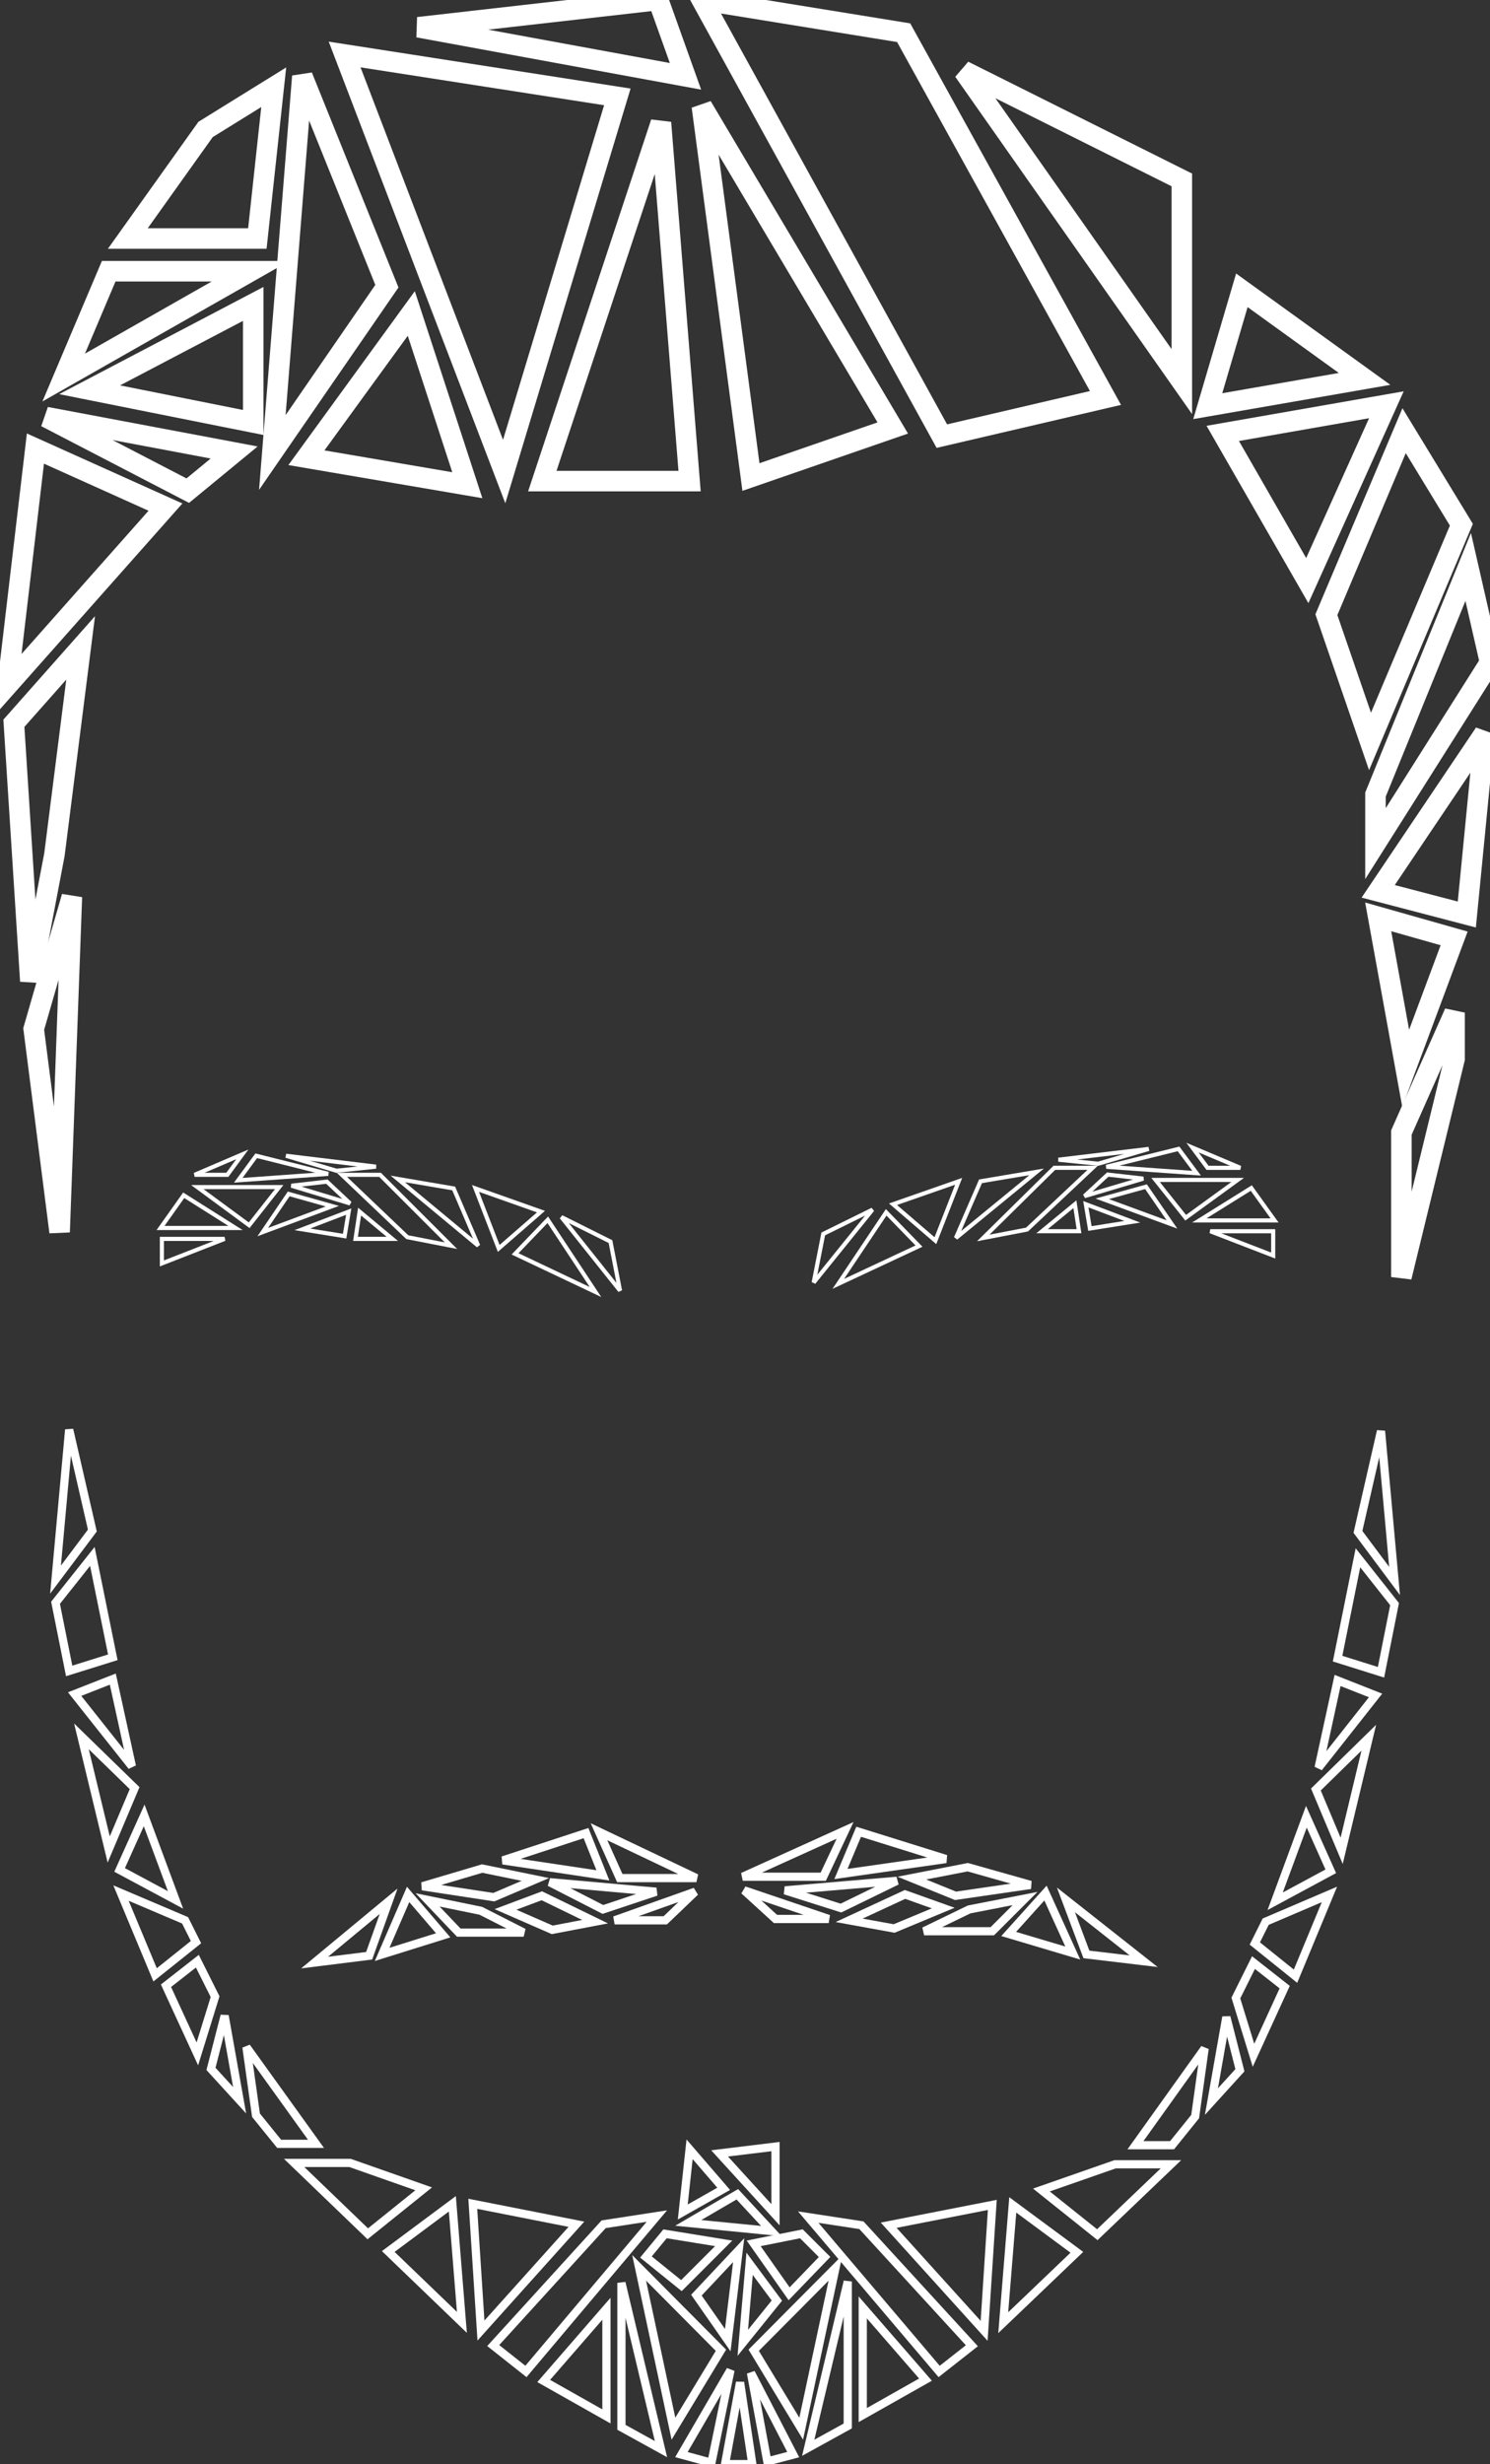 <svg width="363" height="600" viewBox="0 0 363 600" version="1.1" xmlns="http://www.w3.org/2000/svg" xmlns:xlink="http://www.w3.org/1999/xlink">
<rect x="0" y="0" width="363" height="600" fill="#333333" stroke="none"/>
<title>visuel</title>
<desc>Created using Figma</desc>
<g id="Canvas" transform="translate(-7543 -5358)">
<clipPath id="clip-0" clip-rule="evenodd">
<path d="M 7543 5358L 7906 5358L 7906 5958L 7543 5958L 7543 5358Z" fill="#FFFFFF"/>
</clipPath>
<g id="visuel" clip-path="url(#clip-0)">
<g id="Group">
<g id="Vector 3">
<use xlink:href="#path0_stroke" transform="translate(7777.77 5375.26)" fill="#FFFFFF"/>
</g>
<g id="Vector 4">
<use xlink:href="#path1_stroke" transform="translate(7713.99 5358)" fill="#FFFFFF"/>
</g>
<g id="Vector 5">
<use xlink:href="#path2_stroke" transform="translate(7713.99 5383.89)" fill="#FFFFFF"/>
</g>
<g id="Vector 6">
<use xlink:href="#path3_stroke" transform="translate(7644.89 5358)" fill="#FFFFFF"/>
</g>
<g id="Vector 7">
<use xlink:href="#path4_stroke" transform="translate(7675.12 5387.87)" fill="#FFFFFF"/>
</g>
<g id="Vector 8">
<use xlink:href="#path5_stroke" transform="translate(7626.96 5371.27)" fill="#FFFFFF"/>
</g>
<g id="Vector 9">
<use xlink:href="#path6_stroke" transform="translate(7617.65 5434.33)" fill="#FFFFFF"/>
</g>
<g id="Vector 10">
<use xlink:href="#path7_stroke" transform="matrix(0.999 -0.032 0.032 0.999 7543 5467.5)" fill="#FFFFFF"/>
</g>
<g id="Vector 11">
<use xlink:href="#path8_stroke" transform="matrix(0.999 0.052 -0.052 0.999 7547.38 5514.96)" fill="#FFFFFF"/>
</g>
<g id="Vector 12">
<use xlink:href="#path9_stroke" transform="translate(7609.35 5376.58)" fill="#FFFFFF"/>
</g>
<g id="Vector 13">
<use xlink:href="#path10_stroke" transform="translate(7554.2 5459.55)" fill="#FFFFFF"/>
</g>
<g id="Vector 14">
<use xlink:href="#path11_stroke" transform="translate(7558.52 5424.04)" fill="#FFFFFF"/>
</g>
<g id="Vector 15">
<use xlink:href="#path12_stroke" transform="translate(7564.83 5432)" fill="#FFFFFF"/>
</g>
<g id="Vector 16">
<use xlink:href="#path13_stroke" transform="translate(7574.14 5379.24)" fill="#FFFFFF"/>
</g>
<g id="Vector 17">
<use xlink:href="#path14_stroke" transform="translate(7837.24 5428.69)" fill="#FFFFFF"/>
</g>
<g id="Vector 18">
<use xlink:href="#path15_stroke" transform="translate(7840.89 5456.56)" fill="#FFFFFF"/>
</g>
<g id="Vector 19">
<use xlink:href="#path16_stroke" transform="translate(7866.14 5462.87)" fill="#FFFFFF"/>
</g>
<g id="Vector 20">
<use xlink:href="#path17_stroke" transform="translate(7878.1 5496.05)" fill="#FFFFFF"/>
</g>
<g id="Vector 21">
<use xlink:href="#path18_stroke" transform="translate(7878.76 5536.54)" fill="#FFFFFF"/>
</g>
<g id="Vector 22">
<use xlink:href="#path19_stroke" transform="matrix(0.992 -0.126 0.126 0.992 7878.76 5581.25)" fill="#FFFFFF"/>
</g>
<g id="Vector 23">
<use xlink:href="#path20_stroke" transform="translate(7884.41 5604.57)" fill="#FFFFFF"/>
</g>
<g id="Vector 24">
<use xlink:href="#path21_stroke" transform="translate(7723.96 5803.69)" fill="#FFFFFF"/>
</g>
<g id="Vector 25">
<use xlink:href="#path22_stroke" transform="translate(7724.29 5818.29)" fill="#FFFFFF"/>
</g>
<g id="Vector 26">
<use xlink:href="#path23_stroke" transform="translate(7734.25 5804.02)" fill="#FFFFFF"/>
</g>
<g id="Vector 27">
<use xlink:href="#path24_stroke" transform="translate(7765.15 5812.65)" fill="#FFFFFF"/>
</g>
<g id="Vector 28">
<use xlink:href="#path25_stroke" transform="translate(7749.87 5819.28)" fill="#FFFFFF"/>
</g>
<g id="Vector 29">
<use xlink:href="#path26_stroke" transform="translate(7768.14 5820.28)" fill="#FFFFFF"/>
</g>
<g id="Vector 30">
<use xlink:href="#path27_stroke" transform="translate(7788.74 5818.95)" fill="#FFFFFF"/>
</g>
<g id="Vector 31">
<use xlink:href="#path28_stroke" transform="translate(7802.69 5820.61)" fill="#FFFFFF"/>
</g>
<g id="Vector 24">
<use xlink:href="#path29_stroke" transform="matrix(-1 0 0 1 7712.66 5804.02)" fill="#FFFFFF"/>
</g>
<g id="Vector 25">
<use xlink:href="#path30_stroke" transform="matrix(-1 0 0 1 7712.35 5818.62)" fill="#FFFFFF"/>
</g>
<g id="Vector 26">
<use xlink:href="#path31_stroke" transform="matrix(-1 0 0 1 7702.85 5804.35)" fill="#FFFFFF"/>
</g>
<g id="Vector 27">
<use xlink:href="#path32_stroke" transform="matrix(-1 0 0 1 7673.43 5812.98)" fill="#FFFFFF"/>
</g>
<g id="Vector 28">
<use xlink:href="#path33_stroke" transform="matrix(-1 0 0 1 7687.98 5819.61)" fill="#FFFFFF"/>
</g>
<g id="Vector 29">
<use xlink:href="#path34_stroke" transform="matrix(-1 0 0 1 7670.58 5820.61)" fill="#FFFFFF"/>
</g>
<g id="Vector 30">
<use xlink:href="#path35_stroke" transform="matrix(-1 0 0 1 7650.97 5819.28)" fill="#FFFFFF"/>
</g>
<g id="Vector 31">
<use xlink:href="#path36_stroke" transform="matrix(-1 0 0 1 7637.68 5820.94)" fill="#FFFFFF"/>
</g>
<g id="Vector 32">
<use xlink:href="#path37_stroke" transform="translate(7551.21 5576.36)" fill="#FFFFFF"/>
</g>
<g id="Vector 33">
<use xlink:href="#path38_stroke" transform="translate(7556.53 5706.12)" fill="#FFFFFF"/>
</g>
<g id="Vector 34">
<use xlink:href="#path39_stroke" transform="translate(7556.53 5736.98)" fill="#FFFFFF"/>
</g>
<g id="Vector 35">
<use xlink:href="#path40_stroke" transform="translate(7561.18 5766.85)" fill="#FFFFFF"/>
</g>
<g id="Vector 36">
<use xlink:href="#path41_stroke" transform="translate(7562.84 5780.79)" fill="#FFFFFF"/>
</g>
<g id="Vector 37">
<use xlink:href="#path42_stroke" transform="translate(7572.14 5800.04)" fill="#FFFFFF"/>
</g>
<g id="Vector 38">
<use xlink:href="#path43_stroke" transform="translate(7572.48 5818.95)" fill="#FFFFFF"/>
</g>
<g id="Vector 39">
<use xlink:href="#path44_stroke" transform="translate(7583.44 5835.54)" fill="#FFFFFF"/>
</g>
<g id="Vector 40">
<use xlink:href="#path45_stroke" transform="translate(7594.4 5848.82)" fill="#FFFFFF"/>
</g>
<g id="Vector 41">
<use xlink:href="#path46_stroke" transform="translate(7603.04 5856.45)" fill="#FFFFFF"/>
</g>
<g id="Vector 33">
<use xlink:href="#path47_stroke" transform="matrix(-1 0 0 1 7882.75 5706.45)" fill="#FFFFFF"/>
</g>
<g id="Vector 34">
<use xlink:href="#path48_stroke" transform="matrix(-1 0 0 1 7882.75 5737.31)" fill="#FFFFFF"/>
</g>
<g id="Vector 35">
<use xlink:href="#path49_stroke" transform="matrix(-1 0 0 1 7878.12 5767.18)" fill="#FFFFFF"/>
</g>
<g id="Vector 36">
<use xlink:href="#path50_stroke" transform="matrix(-1 0 0 1 7876.47 5781.12)" fill="#FFFFFF"/>
</g>
<g id="Vector 37">
<use xlink:href="#path51_stroke" transform="matrix(-1 0 0 1 7867.21 5800.37)" fill="#FFFFFF"/>
</g>
<g id="Vector 38">
<use xlink:href="#path52_stroke" transform="matrix(-1 0 0 1 7866.88 5819.28)" fill="#FFFFFF"/>
</g>
<g id="Vector 39">
<use xlink:href="#path53_stroke" transform="matrix(-1 0 0 1 7855.98 5835.88)" fill="#FFFFFF"/>
</g>
<g id="Vector 40">
<use xlink:href="#path54_stroke" transform="matrix(-1 0 0 1 7845.07 5849.15)" fill="#FFFFFF"/>
</g>
<g id="Vector 41">
<use xlink:href="#path55_stroke" transform="matrix(-1 0 0 1 7836.48 5856.78)" fill="#FFFFFF"/>
</g>
<g id="Vector 42">
<use xlink:href="#path56_stroke" transform="translate(7709.34 5881.34)" fill="#FFFFFF"/>
</g>
<g id="Vector 43">
<use xlink:href="#path57_stroke" transform="translate(7718.31 5880.68)" fill="#FFFFFF"/>
</g>
<g id="Vector 44">
<use xlink:href="#path58_stroke" transform="translate(7710.67 5892.29)" fill="#FFFFFF"/>
</g>
<g id="Vector 49">
<use xlink:href="#path59_stroke" transform="translate(7675.46 5913.86)" fill="#FFFFFF"/>
</g>
<g id="Vector 49">
<use xlink:href="#path59_stroke" transform="matrix(-1 0 0 1 7768.47 5913.53)" fill="#FFFFFF"/>
</g>
<g id="Vector 45">
<use xlink:href="#path60_stroke" transform="translate(7614.66 5884.66)" fill="#FFFFFF"/>
</g>
<g id="Vector 46">
<use xlink:href="#path61_stroke" transform="translate(7637.59 5894.61)" fill="#FFFFFF"/>
</g>
<g id="Vector 47">
<use xlink:href="#path62_stroke" transform="translate(7658.18 5894.61)" fill="#FFFFFF"/>
</g>
<g id="Vector 48">
<use xlink:href="#path63_stroke" transform="translate(7663.16 5897.6)" fill="#FFFFFF"/>
</g>
<g id="Vector 45">
<use xlink:href="#path64_stroke" transform="matrix(-1 0 0 1 7828.27 5884.99)" fill="#FFFFFF"/>
</g>
<g id="Vector 46">
<use xlink:href="#path65_stroke" transform="matrix(-1 0 0 1 7805.35 5894.88)" fill="#FFFFFF"/>
</g>
<g id="Vector 47">
<use xlink:href="#path66_stroke" transform="matrix(-1 0 0 1 7784.75 5894.88)" fill="#FFFFFF"/>
</g>
<g id="Vector 48">
<use xlink:href="#path67_stroke" transform="matrix(-1 0 0 1 7779.77 5897.85)" fill="#FFFFFF"/>
</g>
<g id="Vector 50">
<use xlink:href="#path68_stroke" transform="translate(7709.01 5935.1)" fill="#FFFFFF"/>
</g>
<g id="Vector 51">
<use xlink:href="#path69_stroke" transform="translate(7725.95 5935.77)" fill="#FFFFFF"/>
</g>
<g id="Vector 52">
<use xlink:href="#path70_stroke" transform="translate(7719.64 5938.09)" fill="#FFFFFF"/>
</g>
<g id="Vector 53">
<use xlink:href="#path71_stroke" transform="translate(7698.71 5910.21)" fill="#FFFFFF"/>
</g>
<g id="Vector 53">
<use xlink:href="#path71_stroke" transform="matrix(-1 0 0 1 7746.55 5910.21)" fill="#FFFFFF"/>
</g>
<g id="Vector 54">
<use xlink:href="#path72_stroke" transform="translate(7700.37 5901.92)" fill="#FFFFFF"/>
</g>
<g id="Vector 55">
<use xlink:href="#path73_stroke" transform="translate(7712.66 5905.9)" fill="#FFFFFF"/>
</g>
<g id="Vector 56">
<use xlink:href="#path74_stroke" transform="translate(7723.96 5909.22)" fill="#FFFFFF"/>
</g>
<g id="Vector 57">
<use xlink:href="#path75_stroke" transform="translate(7679.77 5654.35)" fill="#FFFFFF"/>
</g>
<g id="Vector 58">
<use xlink:href="#path76_stroke" transform="translate(7658.85 5647.38)" fill="#FFFFFF"/>
</g>
<g id="Vector 59">
<use xlink:href="#path77_stroke" transform="translate(7668.48 5655.01)" fill="#FFFFFF"/>
</g>
<g id="Vector 60">
<use xlink:href="#path78_stroke" transform="translate(7639.91 5645.06)" fill="#FFFFFF"/>
</g>
<g id="Vector 61">
<use xlink:href="#path79_stroke" transform="translate(7626.29 5644.06)" fill="#FFFFFF"/>
</g>
<g id="Vector 62">
<use xlink:href="#path80_stroke" transform="translate(7614 5645.72)" fill="#FFFFFF"/>
</g>
<g id="Vector 63">
<use xlink:href="#path81_stroke" transform="translate(7629.61 5653.02)" fill="#FFFFFF"/>
</g>
<g id="Vector 64">
<use xlink:href="#path82_stroke" transform="translate(7616.66 5653.02)" fill="#FFFFFF"/>
</g>
<g id="Vector 65">
<use xlink:href="#path83_stroke" transform="translate(7607.02 5648.71)" fill="#FFFFFF"/>
</g>
<g id="Vector 66">
<use xlink:href="#path84_stroke" transform="translate(7601.04 5639.42)" fill="#FFFFFF"/>
</g>
<g id="Vector 67">
<use xlink:href="#path85_stroke" transform="translate(7591.08 5647.05)" fill="#FFFFFF"/>
</g>
<g id="Vector 68">
<use xlink:href="#path86_stroke" transform="translate(7590.41 5639.08)" fill="#FFFFFF"/>
</g>
<g id="Vector 69">
<use xlink:href="#path87_stroke" transform="translate(7582.11 5649.04)" fill="#FFFFFF"/>
</g>
<g id="Vector 70">
<use xlink:href="#path88_stroke" transform="translate(7582.44 5659.66)" fill="#FFFFFF"/>
</g>
<g id="Vector 71">
<use xlink:href="#path89_stroke" transform="translate(7612.67 5639.42)" fill="#FFFFFF"/>
</g>
<g id="Vector 57">
<use xlink:href="#path90_stroke" transform="matrix(-1 0 0 1 7755.56 5652.54)" fill="#FFFFFF"/>
</g>
<g id="Vector 58">
<use xlink:href="#path91_stroke" transform="matrix(-1 0 0 1 7776.55 5645.64)" fill="#FFFFFF"/>
</g>
<g id="Vector 59">
<use xlink:href="#path92_stroke" transform="matrix(-1 0 0 1 7766.89 5653.2)" fill="#FFFFFF"/>
</g>
<g id="Vector 60">
<use xlink:href="#path93_stroke" transform="matrix(-1 0 0 1 7795.54 5643.34)" fill="#FFFFFF"/>
</g>
<g id="Vector 61">
<use xlink:href="#path94_stroke" transform="matrix(-1 0 0 1 7809.2 5642.35)" fill="#FFFFFF"/>
</g>
<g id="Vector 62">
<use xlink:href="#path95_stroke" transform="matrix(-1 0 0 1 7821.53 5644)" fill="#FFFFFF"/>
</g>
<g id="Vector 63">
<use xlink:href="#path96_stroke" transform="matrix(-1 0 0 1 7805.87 5651.22)" fill="#FFFFFF"/>
</g>
<g id="Vector 64">
<use xlink:href="#path97_stroke" transform="matrix(-1 0 0 1 7818.86 5651.22)" fill="#FFFFFF"/>
</g>
<g id="Vector 65">
<use xlink:href="#path98_stroke" transform="matrix(-1 0 0 1 7828.52 5646.95)" fill="#FFFFFF"/>
</g>
<g id="Vector 66">
<use xlink:href="#path99_stroke" transform="matrix(-1 0 0 1 7834.52 5637.75)" fill="#FFFFFF"/>
</g>
<g id="Vector 67">
<use xlink:href="#path100_stroke" transform="matrix(-1 0 0 1 7844.52 5645.31)" fill="#FFFFFF"/>
</g>
<g id="Vector 68">
<use xlink:href="#path101_stroke" transform="matrix(-1 0 0 1 7845.18 5637.43)" fill="#FFFFFF"/>
</g>
<g id="Vector 69">
<use xlink:href="#path102_stroke" transform="matrix(-1 0 0 1 7853.51 5647.28)" fill="#FFFFFF"/>
</g>
<g id="Vector 70">
<use xlink:href="#path103_stroke" transform="matrix(-1 0 0 1 7853.18 5657.8)" fill="#FFFFFF"/>
</g>
<g id="Vector 71">
<use xlink:href="#path104_stroke" transform="matrix(-1 0 0 1 7822.86 5637.75)" fill="#FFFFFF"/>
</g>
</g>
</g>
</g>
<defs>
<path id="path0_stroke" d="M 0 0L 1.117 -2.237L -2.046 1.437L 0 0ZM 53.151 26.549L 55.651 26.549L 55.651 25.003L 54.269 24.312L 53.151 26.549ZM 53.151 75.664L 51.106 77.101L 55.651 83.572L 55.651 75.664L 53.151 75.664ZM -1.117 2.237L 52.034 28.785L 54.269 24.312L 1.117 -2.237L -1.117 2.237ZM 50.651 26.549L 50.651 75.664L 55.651 75.664L 55.651 26.549L 50.651 26.549ZM 55.197 74.227L 2.046 -1.437L -2.046 1.437L 51.106 77.101L 55.197 74.227Z"/>
<path id="path1_stroke" d="M 0 0L 0.4 -2.468L -4.664 -3.288L -2.19 1.206L 0 0ZM 58.467 106.195L 56.276 107.4L 57.19 109.059L 59.034 108.629L 58.467 106.195ZM 98.33 96.903L 98.897 99.337L 102.118 98.587L 100.518 95.693L 98.33 96.903ZM 49.165 7.965L 51.353 6.755L 50.765 5.691L 49.565 5.497L 49.165 7.965ZM -2.19 1.206L 56.276 107.4L 60.657 104.989L 2.19 -1.206L -2.19 1.206ZM 59.034 108.629L 98.897 99.337L 97.762 94.468L 57.899 103.76L 59.034 108.629ZM 100.518 95.693L 51.353 6.755L 46.977 9.174L 96.142 98.112L 100.518 95.693ZM 49.565 5.497L 0.4 -2.468L -0.4 2.468L 48.765 10.432L 49.565 5.497Z"/>
<path id="path2_stroke" d="M 0 0L 2.15 -1.276L -2.478 0.328L 0 0ZM 46.507 78.319L 47.324 80.681L 50.223 79.679L 48.657 77.042L 46.507 78.319ZM 11.959 90.265L 9.481 90.594L 9.883 93.629L 12.776 92.628L 11.959 90.265ZM -2.15 1.276L 44.358 79.595L 48.657 77.042L 2.15 -1.276L -2.15 1.276ZM 45.69 75.956L 11.142 87.903L 12.776 92.628L 47.324 80.681L 45.69 75.956ZM 14.437 89.937L 2.478 -0.328L -2.478 0.328L 9.481 90.594L 14.437 89.937Z"/>
<path id="path3_stroke" d="M 58.467 0L 60.821 -0.842L 60.154 -2.708L 58.184 -2.484L 58.467 0ZM 0 6.637L -0.282 4.153L -0.451 9.096L 0 6.637ZM 65.11 18.584L 64.659 21.043L 68.924 21.826L 67.465 17.742L 65.11 18.584ZM 58.184 -2.484L -0.282 4.153L 0.282 9.121L 58.748 2.484L 58.184 -2.484ZM -0.451 9.096L 64.659 21.043L 65.562 16.125L 0.451 4.178L -0.451 9.096ZM 67.465 17.742L 60.821 -0.842L 56.112 0.842L 62.756 19.426L 67.465 17.742Z"/>
<path id="path4_stroke" d="M 28.901 0L 31.393 -0.199L 26.528 -0.786L 28.901 0ZM 0 87.279L -2.373 86.493L -3.461 89.779L 0 89.779L 0 87.279ZM 35.877 87.279L 35.877 89.779L 38.585 89.779L 38.369 87.079L 35.877 87.279ZM 26.528 -0.786L -2.373 86.493L 2.373 88.065L 31.274 0.786L 26.528 -0.786ZM 0 89.779L 35.877 89.779L 35.877 84.779L 0 84.779L 0 89.779ZM 38.369 87.079L 31.393 -0.199L 26.409 0.199L 33.385 87.478L 38.369 87.079Z"/>
<path id="path5_stroke" d="M 0 0L 0.384 -2.47L -3.876 -3.132L -2.335 0.894L 0 0ZM 66.439 10.321L 68.832 11.045L 69.664 8.292L 66.823 7.851L 66.439 10.321ZM 38.867 101.549L 36.532 102.442L 39.145 109.269L 41.26 102.272L 38.867 101.549ZM -0.384 2.47L 66.055 12.792L 66.823 7.851L 0.384 -2.47L -0.384 2.47ZM 64.046 9.598L 36.474 100.825L 41.26 102.272L 68.832 11.045L 64.046 9.598ZM 41.202 100.655L 2.335 -0.894L -2.335 0.894L 36.532 102.442L 41.202 100.655Z"/>
<path id="path6_stroke" d="M 39.199 41.814L 38.779 44.279L 42.861 44.975L 41.576 41.038L 39.199 41.814ZM 0 35.124L -2.022 33.653L -4.391 36.911L -0.421 37.588L 0 35.124ZM 25.549 0L 27.926 -0.776L 26.407 -5.429L 23.528 -1.471L 25.549 0ZM 39.62 39.35L 0.421 32.66L -0.421 37.588L 38.779 44.279L 39.62 39.35ZM 2.022 36.594L 27.571 1.471L 23.528 -1.471L -2.022 33.653L 2.022 36.594ZM 23.173 0.776L 36.822 42.59L 41.576 41.038L 27.926 -0.776L 23.173 0.776Z"/>
<path id="path7_stroke" d="M 8.637 0L 9.735 -2.246L 6.672 -3.743L 6.165 -0.372L 8.637 0ZM 0 57.411L -2.472 57.04L -3.657 64.916L 1.816 59.129L 0 57.411ZM 39.864 15.265L 41.68 16.983L 44.016 14.513L 40.961 13.02L 39.864 15.265ZM 6.165 -0.372L -2.472 57.04L 2.472 57.783L 11.109 0.372L 6.165 -0.372ZM 1.816 59.129L 41.68 16.983L 38.047 13.548L -1.816 55.694L 1.816 59.129ZM 40.961 13.02L 9.735 -2.246L 7.539 2.246L 38.766 17.512L 40.961 13.02Z"/>
<path id="path8_stroke" d="M 15.281 0L 17.774 0.185L 18.374 -7.891L 13.326 -1.558L 15.281 0ZM 11.523 50.569L 14 50.908L 14.011 50.831L 14.017 50.754L 11.523 50.569ZM 7.265 81.637L 4.781 81.926L 9.742 81.977L 7.265 81.637ZM 0 19.17L -1.955 17.612L -2.603 18.425L -2.483 19.459L 0 19.17ZM 12.788 -0.185L 9.03 50.384L 14.017 50.754L 17.774 0.185L 12.788 -0.185ZM 9.047 50.229L 4.788 81.298L 9.742 81.977L 14 50.908L 9.047 50.229ZM 9.748 81.349L 2.483 18.881L -2.483 19.459L 4.781 81.926L 9.748 81.349ZM 1.955 20.728L 17.236 1.558L 13.326 -1.558L -1.955 17.612L 1.955 20.728Z"/>
<path id="path9_stroke" d="M 7.308 0L 9.627 -0.934L 4.816 -0.199L 7.308 0ZM 27.904 51.106L 29.963 52.525L 30.726 51.418L 30.223 50.172L 27.904 51.106ZM 0 91.593L -2.492 91.394L -3.234 100.69L 2.058 93.012L 0 91.593ZM 4.99 0.934L 25.586 52.041L 30.223 50.172L 9.627 -0.934L 4.99 0.934ZM 25.846 49.687L -2.058 90.174L 2.058 93.012L 29.963 52.525L 25.846 49.687ZM 2.492 91.792L 9.8 0.199L 4.816 -0.199L -2.492 91.394L 2.492 91.792Z"/>
<path id="path10_stroke" d="M 45.843 8.628L 47.431 10.559L 51.562 7.161L 46.305 6.171L 45.843 8.628ZM 34.548 17.92L 33.397 20.14L 34.862 20.899L 36.137 19.851L 34.548 17.92ZM 0 0L 0.462 -2.457L -1.151 2.219L 0 0ZM 44.255 6.698L 32.96 15.99L 36.137 19.851L 47.431 10.559L 44.255 6.698ZM 35.7 15.701L 1.151 -2.219L -1.151 2.219L 33.397 20.14L 35.7 15.701ZM -0.462 2.457L 45.381 11.085L 46.305 6.171L 0.462 -2.457L -0.462 2.457Z"/>
<path id="path11_stroke" d="M 0 25.885L -2.302 24.91L -5.181 31.708L 1.236 28.058L 0 25.885ZM 10.963 0L 10.963 -2.5L 9.306 -2.5L 8.66 -0.975L 10.963 0ZM 45.511 0L 46.747 2.173L 54.963 -2.5L 45.511 -2.5L 45.511 0ZM 2.302 26.86L 13.264 0.975L 8.66 -0.975L -2.302 24.91L 2.302 26.86ZM 10.963 2.5L 45.511 2.5L 45.511 -2.5L 10.963 -2.5L 10.963 2.5ZM 44.275 -2.173L -1.236 23.712L 1.236 28.058L 46.747 2.173L 44.275 -2.173Z"/>
<path id="path12_stroke" d="M 39.864 0L 42.364 0L 42.364 -4.134L 38.702 -2.214L 39.864 0ZM 0 20.907L -1.161 18.693L -7.418 21.974L -0.49 23.359L 0 20.907ZM 39.864 28.872L 39.374 31.323L 42.364 31.921L 42.364 28.872L 39.864 28.872ZM 38.702 -2.214L -1.161 18.693L 1.161 23.121L 41.025 2.214L 38.702 -2.214ZM -0.49 23.359L 39.374 31.323L 40.353 26.42L 0.49 18.456L -0.49 23.359ZM 42.364 28.872L 42.364 0L 37.364 0L 37.364 28.872L 42.364 28.872Z"/>
<path id="path13_stroke" d="M 35.545 0L 38.03 0.269L 38.581 -4.821L 34.229 -2.125L 35.545 0ZM 31.559 36.836L 31.559 39.336L 33.803 39.336L 34.044 37.105L 31.559 36.836ZM 0 36.836L -2.035 35.385L -4.854 39.336L 0 39.336L 0 36.836ZM 18.935 10.288L 17.619 8.162L 17.192 8.427L 16.9 8.836L 18.935 10.288ZM 33.059 -0.269L 29.073 36.567L 34.044 37.105L 38.03 0.269L 33.059 -0.269ZM 31.559 34.336L 0 34.336L 0 39.336L 31.559 39.336L 31.559 34.336ZM 2.035 38.288L 20.971 11.739L 16.9 8.836L -2.035 35.385L 2.035 38.288ZM 20.252 12.413L 36.861 2.125L 34.229 -2.125L 17.619 8.162L 20.252 12.413Z"/>
<path id="path14_stroke" d="M 8.305 0L 9.768 -2.027L 6.904 -4.093L 5.907 -0.706L 8.305 0ZM 0 28.208L -2.398 27.502L -3.534 31.359L 0.428 30.671L 0 28.208ZM 38.203 21.571L 38.63 24.034L 44.48 23.017L 39.665 19.543L 38.203 21.571ZM 5.907 -0.706L -2.398 27.502L 2.398 28.914L 10.703 0.706L 5.907 -0.706ZM 0.428 30.671L 38.63 24.034L 37.775 19.108L -0.428 25.745L 0.428 30.671ZM 39.665 19.543L 9.768 -2.027L 6.842 2.027L 36.74 23.598L 39.665 19.543Z"/>
<path id="path15_stroke" d="M 0 6.969L -0.431 4.506L -3.945 5.121L -2.168 8.215L 0 6.969ZM 20.596 42.81L 18.429 44.055L 20.867 48.299L 22.876 43.836L 20.596 42.81ZM 39.864 0L 42.143 1.026L 44.079 -3.275L 39.433 -2.463L 39.864 0ZM -2.168 8.215L 18.429 44.055L 22.764 41.564L 2.168 5.723L -2.168 8.215ZM 22.876 43.836L 42.143 1.026L 37.584 -1.026L 18.316 41.784L 22.876 43.836ZM 39.433 -2.463L -0.431 4.506L 0.431 9.432L 40.294 2.463L 39.433 -2.463Z"/>
<path id="path16_stroke" d="M 18.935 0L 21.07 -1.301L 18.532 -5.467L 16.632 -0.973L 18.935 0ZM 32.887 22.898L 35.191 23.87L 35.688 22.691L 35.022 21.597L 32.887 22.898ZM 10.63 75.664L 8.267 76.478L 10.394 82.655L 12.934 76.635L 10.63 75.664ZM 0 44.801L -2.303 43.828L -2.676 44.71L -2.364 45.615L 0 44.801ZM 16.8 1.301L 30.753 24.199L 35.022 21.597L 21.07 -1.301L 16.8 1.301ZM 30.584 21.927L 8.327 74.692L 12.934 76.635L 35.191 23.87L 30.584 21.927ZM 12.994 74.85L 2.364 43.987L -2.364 45.615L 8.267 76.478L 12.994 74.85ZM 2.303 45.774L 21.238 0.973L 16.632 -0.973L -2.303 43.828L 2.303 45.774Z"/>
<path id="path17_stroke" d="M 22.589 0L 25.026 -0.558L 23.261 -8.272L 20.274 -0.944L 22.589 0ZM 27.904 23.23L 30.018 24.566L 30.573 23.687L 30.341 22.672L 27.904 23.23ZM 0 67.367L -2.5 67.367L -2.5 76L 2.113 68.703L 0 67.367ZM 0 55.42L -2.315 54.477L -2.5 54.93L -2.5 55.42L 0 55.42ZM 20.152 0.558L 25.467 23.788L 30.341 22.672L 25.026 -0.558L 20.152 0.558ZM 25.791 21.894L -2.113 66.031L 2.113 68.703L 30.018 24.566L 25.791 21.894ZM 2.5 67.367L 2.5 55.42L -2.5 55.42L -2.5 67.367L 2.5 67.367ZM 2.315 56.364L 24.904 0.944L 20.274 -0.944L -2.315 54.477L 2.315 56.364Z"/>
<path id="path18_stroke" d="M 25.911 0L 28.399 0.243L 23.837 -1.396L 25.911 0ZM 21.593 44.137L 20.961 46.556L 23.796 47.297L 24.081 44.381L 21.593 44.137ZM 0 38.495L -2.074 37.1L -4.042 40.023L -0.632 40.914L 0 38.495ZM 23.423 -0.243L 19.105 43.894L 24.081 44.381L 28.399 0.243L 23.423 -0.243ZM 22.225 41.718L 0.632 36.077L -0.632 40.914L 20.961 46.556L 22.225 41.718ZM 2.074 39.892L 27.985 1.396L 23.837 -1.396L -2.074 37.1L 2.074 39.892Z"/>
<path id="path19_stroke" d="M 0 0L 0.98 -2.3L -2.71 -3.872L -2.496 0.133L 0 0ZM 1.997 37.431L -0.499 37.564L -0.015 46.642L 4.211 38.593L 1.997 37.431ZM 17.692 7.536L 19.905 8.699L 21.165 6.299L 18.671 5.236L 17.692 7.536ZM -2.496 0.133L -0.499 37.564L 4.494 37.298L 2.496 -0.133L -2.496 0.133ZM 4.211 38.593L 19.905 8.699L 15.478 6.374L -0.216 36.269L 4.211 38.593ZM 18.671 5.236L 0.98 -2.3L -0.98 2.3L 16.712 9.836L 18.671 5.236Z"/>
<path id="path20_stroke" d="M 12.956 0L 15.456 0L 10.67 -1.014L 12.956 0ZM 12.956 11.283L 15.384 11.876L 15.456 11.584L 15.456 11.283L 12.956 11.283ZM 0 64.38L -2.5 64.38L 2.429 64.973L 0 64.38ZM 0 29.203L -2.285 28.19L -2.5 28.674L -2.5 29.203L 0 29.203ZM 10.456 0L 10.456 11.283L 15.456 11.283L 15.456 0L 10.456 0ZM 10.527 10.691L -2.429 63.788L 2.429 64.973L 15.384 11.876L 10.527 10.691ZM 2.5 64.38L 2.5 29.203L -2.5 29.203L -2.5 64.38L 2.5 64.38ZM 2.285 30.217L 15.241 1.014L 10.67 -1.014L -2.285 28.19L 2.285 30.217Z"/>
<path id="path21_stroke" d="M 0 11.283L -0.413 10.372L 0 12.283L 0 11.283ZM 24.915 0L 25.819 0.426L 26.977 -2.032L 24.502 -0.911L 24.915 0ZM 19.6 11.283L 19.6 12.283L 20.234 12.283L 20.504 11.709L 19.6 11.283ZM 0.413 12.194L 25.327 0.911L 24.502 -0.911L -0.413 10.372L 0.413 12.194ZM 24.01 -0.426L 18.695 10.857L 20.504 11.709L 25.819 0.426L 24.01 -0.426ZM 19.6 10.283L 0 10.283L 0 12.283L 19.6 12.283L 19.6 10.283Z"/>
<path id="path22_stroke" d="M 0 0L 0.321 -0.947L -0.674 0.739L 0 0ZM 7.641 6.969L 6.967 7.708L 7.253 7.969L 7.641 7.969L 7.641 6.969ZM 20.596 6.969L 20.596 7.969L 20.917 6.022L 20.596 6.969ZM -0.674 0.739L 6.967 7.708L 8.314 6.23L 0.674 -0.739L -0.674 0.739ZM 7.641 7.969L 20.596 7.969L 20.596 5.969L 7.641 5.969L 7.641 7.969ZM 20.917 6.022L 0.321 -0.947L -0.321 0.947L 20.276 7.916L 20.917 6.022Z"/>
<path id="path23_stroke" d="M 17.939 0L 18.237 -0.955L 17.369 -1.226L 17.017 -0.387L 17.939 0ZM 39.199 6.637L 39.34 7.627L 39.497 5.683L 39.199 6.637ZM 13.62 10.288L 12.698 9.901L 12.015 11.527L 13.761 11.278L 13.62 10.288ZM 0 14.27L -0.085 13.274L -0.302 15.223L 0 14.27ZM 27.24 11.947L 27.678 12.846L 27.155 10.95L 27.24 11.947ZM 13.62 18.584L 13.318 19.537L 13.699 19.658L 14.058 19.483L 13.62 18.584ZM 17.641 0.955L 38.901 7.592L 39.497 5.683L 18.237 -0.955L 17.641 0.955ZM 39.058 5.647L 13.479 9.298L 13.761 11.278L 39.34 7.627L 39.058 5.647ZM 14.542 10.675L 18.861 0.387L 17.017 -0.387L 12.698 9.901L 14.542 10.675ZM 0.085 15.266L 27.325 12.943L 27.155 10.95L -0.085 13.274L 0.085 15.266ZM 26.802 11.048L 13.182 17.685L 14.058 19.483L 27.678 12.846L 26.802 11.048ZM 13.922 17.631L 0.302 13.317L -0.302 15.223L 13.318 19.537L 13.922 17.631Z"/>
<path id="path24_stroke" d="M 0 2.655L -0.191 1.673L -3.492 2.317L -0.376 3.581L 0 2.655ZM 13.62 0L 13.892 -0.962L 13.662 -1.027L 13.429 -0.982L 13.62 0ZM 28.901 4.314L 29.045 5.304L 29.173 3.352L 28.901 4.314ZM 10.63 6.969L 10.254 7.896L 10.506 7.998L 10.774 7.959L 10.63 6.969ZM 0.191 3.636L 13.811 0.982L 13.429 -0.982L -0.191 1.673L 0.191 3.636ZM 13.348 0.962L 28.629 5.277L 29.173 3.352L 13.892 -0.962L 13.348 0.962ZM 28.757 3.325L 10.486 5.979L 10.774 7.959L 29.045 5.304L 28.757 3.325ZM 11.006 6.042L 0.376 1.728L -0.376 3.581L 10.254 7.896L 11.006 6.042Z"/>
<path id="path25_stroke" d="M 13.62 0L 13.956 -0.942L 13.571 -1.079L 13.2 -0.907L 13.62 0ZM 0 6.305L -0.42 5.398L -3.286 6.725L -0.179 7.289L 0 6.305ZM 10.963 8.296L 10.784 9.28L 11.074 9.333L 11.347 9.22L 10.963 8.296ZM 22.922 3.319L 23.306 4.242L 25.696 3.247L 23.258 2.377L 22.922 3.319ZM 13.2 -0.907L -0.42 5.398L 0.42 7.213L 14.04 0.907L 13.2 -0.907ZM -0.179 7.289L 10.784 9.28L 11.141 7.313L 0.179 5.321L -0.179 7.289ZM 11.347 9.22L 23.306 4.242L 22.537 2.395L 10.578 7.373L 11.347 9.22ZM 23.258 2.377L 13.956 -0.942L 13.284 0.942L 22.585 4.26L 23.258 2.377Z"/>
<path id="path26_stroke" d="M 24.582 0L 25.289 0.707L 27.608 -1.608L 24.391 -0.982L 24.582 0ZM 16.61 7.965L 16.61 8.965L 17.024 8.965L 17.317 8.672L 16.61 7.965ZM 0 7.965L -0.436 7.065L 0 8.965L 0 7.965ZM 10.963 2.655L 10.771 1.673L 10.643 1.698L 10.527 1.755L 10.963 2.655ZM 23.876 -0.707L 15.903 7.257L 17.317 8.672L 25.289 0.707L 23.876 -0.707ZM 16.61 6.965L 0 6.965L 0 8.965L 16.61 8.965L 16.61 6.965ZM 0.436 8.865L 11.398 3.555L 10.527 1.755L -0.436 7.065L 0.436 8.865ZM 11.154 3.636L 24.774 0.982L 24.391 -0.982L 10.771 1.673L 11.154 3.636Z"/>
<path id="path27_stroke" d="M 8.969 0L 9.879 -0.414L 9.248 -1.803L 8.226 -0.669L 8.969 0ZM 0 9.956L -0.743 9.286L -1.803 10.463L -0.285 10.914L 0 9.956ZM 15.613 14.602L 15.328 15.56L 17.433 16.187L 16.523 14.188L 15.613 14.602ZM 8.226 -0.669L -0.743 9.286L 0.743 10.625L 9.712 0.669L 8.226 -0.669ZM -0.285 10.914L 15.328 15.56L 15.898 13.643L 0.285 8.997L -0.285 10.914ZM 16.523 14.188L 9.879 -0.414L 8.059 0.414L 14.703 15.016L 16.523 14.188Z"/>
<path id="path28_stroke" d="M 0 0L 0.619 -0.785L -2.196 -3.006L -0.936 0.351L 0 0ZM 18.935 14.934L 18.817 15.927L 22.34 16.346L 19.554 14.148L 18.935 14.934ZM 4.983 13.274L 4.047 13.626L 4.261 14.195L 4.865 14.267L 4.983 13.274ZM -0.619 0.785L 18.316 15.719L 19.554 14.148L 0.619 -0.785L -0.619 0.785ZM 19.053 13.941L 5.101 12.281L 4.865 14.267L 18.817 15.927L 19.053 13.941ZM 5.919 12.923L 0.936 -0.351L -0.936 0.351L 4.047 13.626L 5.919 12.923Z"/>
<path id="path29_stroke" d="M 0 11.283L -0.429 10.38L 0 12.283L 0 11.283ZM 23.728 0L 24.641 0.409L 25.753 -2.07L 23.299 -0.903L 23.728 0ZM 18.666 11.283L 18.666 12.283L 19.314 12.283L 19.579 11.693L 18.666 11.283ZM 0.429 12.186L 24.158 0.903L 23.299 -0.903L -0.429 10.38L 0.429 12.186ZM 22.816 -0.409L 17.754 10.874L 19.579 11.693L 24.641 0.409L 22.816 -0.409ZM 18.666 10.283L 0 10.283L 0 12.283L 18.666 12.283L 18.666 10.283Z"/>
<path id="path30_stroke" d="M 0 0L 0.335 -0.942L -0.692 0.722L 0 0ZM 7.277 6.969L 6.585 7.691L 6.875 7.969L 7.277 7.969L 7.277 6.969ZM 19.615 6.969L 19.615 7.969L 19.95 6.027L 19.615 6.969ZM -0.692 0.722L 6.585 7.691L 7.968 6.247L 0.692 -0.722L -0.692 0.722ZM 7.277 7.969L 19.615 7.969L 19.615 5.969L 7.277 5.969L 7.277 7.969ZM 19.95 6.027L 0.335 -0.942L -0.335 0.942L 19.281 7.911L 19.95 6.027Z"/>
<path id="path31_stroke" d="M 17.084 0L 17.396 -0.95L 16.504 -1.243L 16.156 -0.371L 17.084 0ZM 37.333 6.637L 37.481 7.626L 37.644 5.687L 37.333 6.637ZM 12.972 10.288L 12.043 9.916L 11.396 11.535L 13.12 11.277L 12.972 10.288ZM 0 14.27L -0.089 13.274L -0.316 15.219L 0 14.27ZM 25.943 11.947L 26.398 12.837L 25.854 10.951L 25.943 11.947ZM 12.972 18.584L 12.656 19.533L 13.054 19.665L 13.427 19.474L 12.972 18.584ZM 16.773 0.95L 37.021 7.587L 37.644 5.687L 17.396 -0.95L 16.773 0.95ZM 37.184 5.648L 12.823 9.299L 13.12 11.277L 37.481 7.626L 37.184 5.648ZM 13.9 10.659L 18.013 0.371L 16.156 -0.371L 12.043 9.916L 13.9 10.659ZM 0.089 15.266L 26.032 12.943L 25.854 10.951L -0.089 13.274L 0.089 15.266ZM 25.487 11.057L 12.516 17.694L 13.427 19.474L 26.398 12.837L 25.487 11.057ZM 13.287 17.635L 0.316 13.321L -0.316 15.219L 12.656 19.533L 13.287 17.635Z"/>
<path id="path32_stroke" d="M 0 2.655L -0.201 1.675L -3.341 2.318L -0.392 3.575L 0 2.655ZM 12.972 0L 13.256 -0.959L 13.016 -1.03L 12.771 -0.98L 12.972 0ZM 27.525 4.314L 27.676 5.303L 27.809 3.355L 27.525 4.314ZM 10.124 6.969L 9.732 7.889L 9.994 8L 10.275 7.958L 10.124 6.969ZM 0.201 3.635L 13.172 0.98L 12.771 -0.98L -0.201 1.675L 0.201 3.635ZM 12.687 0.959L 27.241 5.273L 27.809 3.355L 13.256 -0.959L 12.687 0.959ZM 27.374 3.326L 9.973 5.98L 10.275 7.958L 27.676 5.303L 27.374 3.326ZM 10.516 6.049L 0.392 1.735L -0.392 3.575L 9.732 7.889L 10.516 6.049Z"/>
<path id="path33_stroke" d="M 12.972 0L 13.322 -0.936L 12.92 -1.087L 12.534 -0.899L 12.972 0ZM 0 6.305L -0.437 5.406L -3.147 6.723L -0.187 7.288L 0 6.305ZM 10.44 8.296L 10.253 9.279L 10.557 9.337L 10.841 9.213L 10.44 8.296ZM 21.83 3.319L 22.23 4.235L 24.49 3.247L 22.181 2.382L 21.83 3.319ZM 12.534 -0.899L -0.437 5.406L 0.437 7.205L 13.409 0.899L 12.534 -0.899ZM -0.187 7.288L 10.253 9.279L 10.628 7.314L 0.187 5.323L -0.187 7.288ZM 10.841 9.213L 22.23 4.235L 21.43 2.402L 10.04 7.38L 10.841 9.213ZM 22.181 2.382L 13.322 -0.936L 12.621 0.936L 21.479 4.255L 22.181 2.382Z"/>
<path id="path34_stroke" d="M 23.412 0L 24.136 0.69L 26.337 -1.62L 23.211 -0.98L 23.412 0ZM 15.819 7.965L 15.819 8.965L 16.247 8.965L 16.543 8.655L 15.819 7.965ZM 0 7.965L -0.453 7.073L 0 8.965L 0 7.965ZM 10.44 2.655L 10.24 1.675L 10.108 1.702L 9.987 1.764L 10.44 2.655ZM 22.688 -0.69L 15.095 7.275L 16.543 8.655L 24.136 0.69L 22.688 -0.69ZM 15.819 6.965L 0 6.965L 0 8.965L 15.819 8.965L 15.819 6.965ZM 0.453 8.856L 10.894 3.546L 9.987 1.764L -0.453 7.073L 0.453 8.856ZM 10.641 3.635L 23.612 0.98L 23.211 -0.98L 10.24 1.675L 10.641 3.635Z"/>
<path id="path35_stroke" d="M 8.542 0L 9.46 -0.398L 8.824 -1.864L 7.783 -0.651L 8.542 0ZM 0 9.956L -0.759 9.305L -1.748 10.457L -0.298 10.91L 0 9.956ZM 14.87 14.602L 14.572 15.556L 16.655 16.207L 15.787 14.204L 14.87 14.602ZM 7.783 -0.651L -0.759 9.305L 0.759 10.607L 9.301 0.651L 7.783 -0.651ZM -0.298 10.91L 14.572 15.556L 15.168 13.647L 0.298 9.001L -0.298 10.91ZM 15.787 14.204L 9.46 -0.398L 7.625 0.398L 13.952 14.999L 15.787 14.204Z"/>
<path id="path36_stroke" d="M 0 0L 0.638 -0.77L -2.168 -3.094L -0.942 0.337L 0 0ZM 18.034 14.934L 17.91 15.926L 21.313 16.351L 18.671 14.163L 18.034 14.934ZM 4.746 13.274L 3.804 13.611L 4.011 14.19L 4.622 14.267L 4.746 13.274ZM -0.638 0.77L 17.396 15.704L 18.671 14.163L 0.638 -0.77L -0.638 0.77ZM 18.157 13.941L 4.87 12.282L 4.622 14.267L 17.91 15.926L 18.157 13.941ZM 5.687 12.938L 0.942 -0.337L -0.942 0.337L 3.804 13.611L 5.687 12.938Z"/>
<path id="path37_stroke" d="M 9.301 0L 11.8 0.091L 6.9 -0.694L 9.301 0ZM 6.312 81.637L 3.832 81.954L 8.81 81.729L 6.312 81.637ZM 0 32.19L -2.402 31.496L -2.545 31.993L -2.48 32.507L 0 32.19ZM 6.803 -0.091L 3.813 81.546L 8.81 81.729L 11.8 0.091L 6.803 -0.091ZM 8.792 81.321L 2.48 31.874L -2.48 32.507L 3.832 81.954L 8.792 81.321ZM 2.402 32.884L 11.703 0.694L 6.9 -0.694L -2.402 31.496L 2.402 32.884Z"/>
<path id="path38_stroke" d="M 3.322 0L 4.297 -0.224L 2.326 -0.091L 3.322 0ZM 0 36.504L -0.996 36.414L -1.315 39.922L 0.8 37.105L 0 36.504ZM 8.969 24.558L 9.769 25.158L 10.048 24.786L 9.944 24.333L 8.969 24.558ZM 2.326 -0.091L -0.996 36.414L 0.996 36.595L 4.318 0.091L 2.326 -0.091ZM 0.8 37.105L 9.769 25.158L 8.17 23.957L -0.8 35.904L 0.8 37.105ZM 9.944 24.333L 4.297 -0.224L 2.347 0.224L 7.995 24.782L 9.944 24.333Z"/>
<path id="path39_stroke" d="M 8.969 0L 9.949 -0.199L 9.522 -2.303L 8.186 -0.622L 8.969 0ZM 13.952 24.558L 14.25 25.512L 15.112 25.243L 14.932 24.359L 13.952 24.558ZM 3.322 27.876L 2.341 28.072L 2.559 29.162L 3.62 28.831L 3.322 27.876ZM 0 11.283L -0.783 10.661L -1.072 11.024L -0.981 11.479L 0 11.283ZM 7.989 0.199L 12.972 24.756L 14.932 24.359L 9.949 -0.199L 7.989 0.199ZM 13.654 23.603L 3.024 26.922L 3.62 28.831L 14.25 25.512L 13.654 23.603ZM 4.303 27.68L 0.981 11.087L -0.981 11.479L 2.341 28.072L 4.303 27.68ZM 0.783 11.905L 9.752 0.622L 8.186 -0.622L -0.783 10.661L 0.783 11.905Z"/>
<path id="path40_stroke" d="M 0 3.65L -0.365 2.72L -1.623 3.213L -0.783 4.272L 0 3.65ZM 9.301 0L 10.278 -0.214L 10.027 -1.359L 8.936 -0.931L 9.301 0ZM 13.952 21.239L 13.169 21.86L 14.929 21.025L 13.952 21.239ZM 0.365 4.581L 9.667 0.931L 8.936 -0.931L -0.365 2.72L 0.365 4.581ZM 8.325 0.214L 12.975 21.453L 14.929 21.025L 10.278 -0.214L 8.325 0.214ZM 14.736 20.617L 0.783 3.029L -0.783 4.272L 13.169 21.86L 14.736 20.617Z"/>
<path id="path41_stroke" d="M 0 0L 0.698 -0.717L -1.784 -3.132L -0.972 0.234L 0 0ZM 6.644 27.544L 5.672 27.779L 6.383 30.729L 7.565 27.933L 6.644 27.544ZM 12.956 12.611L 13.877 13L 14.143 12.371L 13.653 11.894L 12.956 12.611ZM -0.972 0.234L 5.672 27.779L 7.616 27.31L 0.972 -0.234L -0.972 0.234ZM 7.565 27.933L 13.877 13L 12.034 12.221L 5.723 27.155L 7.565 27.933ZM 13.653 11.894L 0.698 -0.717L -0.698 0.717L 12.258 13.327L 13.653 11.894Z"/>
<path id="path42_stroke" d="M 5.98 0L 6.917 -0.348L 6.069 -2.633L 5.068 -0.411L 5.98 0ZM 13.62 20.575L 13.148 21.457L 15.478 22.706L 14.557 20.227L 13.62 20.575ZM 0 13.274L -0.912 12.864L -1.295 13.715L -0.472 14.156L 0 13.274ZM 5.042 0.348L 12.683 20.923L 14.557 20.227L 6.917 -0.348L 5.042 0.348ZM 14.092 19.694L 0.472 12.393L -0.472 14.156L 13.148 21.457L 14.092 19.694ZM 0.912 13.685L 6.891 0.411L 5.068 -0.411L -0.912 12.864L 0.912 13.685Z"/>
<path id="path43_stroke" d="M 0 0L 0.391 -0.92L -1.868 -1.881L -0.923 0.385L 0 0ZM 8.305 19.912L 7.382 20.296L 7.893 21.521L 8.929 20.693L 8.305 19.912ZM 18.271 11.947L 18.895 12.728L 19.527 12.223L 19.165 11.499L 18.271 11.947ZM 15.613 6.637L 16.508 6.19L 16.343 5.861L 16.004 5.717L 15.613 6.637ZM -0.923 0.385L 7.382 20.296L 9.228 19.526L 0.923 -0.385L -0.923 0.385ZM 8.929 20.693L 18.895 12.728L 17.646 11.166L 7.681 19.13L 8.929 20.693ZM 19.165 11.499L 16.508 6.19L 14.719 7.085L 17.377 12.395L 19.165 11.499ZM 16.004 5.717L 0.391 -0.92L -0.391 0.92L 15.222 7.557L 16.004 5.717Z"/>
<path id="path44_stroke" d="M 0 5.973L -0.616 5.186L -1.239 5.673L -0.908 6.392L 0 5.973ZM 7.641 22.566L 6.732 22.985L 7.823 25.355L 8.596 22.862L 7.641 22.566ZM 11.959 8.628L 12.914 8.924L 13.033 8.54L 12.853 8.181L 11.959 8.628ZM 7.641 0L 8.535 -0.448L 7.988 -1.541L 7.025 -0.788L 7.641 0ZM -0.908 6.392L 6.732 22.985L 8.549 22.148L 0.908 5.555L -0.908 6.392ZM 8.596 22.862L 12.914 8.924L 11.004 8.332L 6.685 22.27L 8.596 22.862ZM 12.853 8.181L 8.535 -0.448L 6.746 0.448L 11.065 9.076L 12.853 8.181ZM 7.025 -0.788L -0.616 5.186L 0.616 6.761L 8.256 0.788L 7.025 -0.788Z"/>
<path id="path45_stroke" d="M 0 12.943L -0.969 12.694L -1.103 13.218L -0.738 13.617L 0 12.943ZM 6.976 20.575L 6.238 21.25L 8.563 23.794L 7.961 20.4L 6.976 20.575ZM 3.322 0L 4.307 -0.175L 2.353 -0.249L 3.322 0ZM -0.738 13.617L 6.238 21.25L 7.714 19.901L 0.738 12.268L -0.738 13.617ZM 7.961 20.4L 4.307 -0.175L 2.337 0.175L 5.992 20.75L 7.961 20.4ZM 2.353 -0.249L -0.969 12.694L 0.969 13.191L 4.291 0.249L 2.353 -0.249Z"/>
<path id="path46_stroke" d="M 0 0L 0.812 -0.584L -0.99 0.139L 0 0ZM 16.942 23.562L 16.942 24.562L 18.893 24.562L 17.754 22.978L 16.942 23.562ZM 7.973 23.562L 7.196 24.192L 7.496 24.562L 7.973 24.562L 7.973 23.562ZM 2.325 16.593L 1.335 16.732L 1.374 17.007L 1.548 17.223L 2.325 16.593ZM -0.812 0.584L 16.13 24.146L 17.754 22.978L 0.812 -0.584L -0.812 0.584ZM 16.942 22.562L 7.973 22.562L 7.973 24.562L 16.942 24.562L 16.942 22.562ZM 8.75 22.932L 3.102 15.963L 1.548 17.223L 7.196 24.192L 8.75 22.932ZM 3.316 16.454L 0.99 -0.139L -0.99 0.139L 1.335 16.732L 3.316 16.454Z"/>
<path id="path47_stroke" d="M 3.305 0L 4.279 -0.223L 2.309 -0.09L 3.305 0ZM 0 36.504L -0.996 36.414L -1.315 39.936L 0.801 37.103L 0 36.504ZM 8.922 24.558L 9.724 25.156L 10 24.785L 9.897 24.334L 8.922 24.558ZM 2.309 -0.09L -0.996 36.414L 0.996 36.595L 4.3 0.09L 2.309 -0.09ZM 0.801 37.103L 9.724 25.156L 8.121 23.959L -0.801 35.906L 0.801 37.103ZM 9.897 24.334L 4.279 -0.223L 2.33 0.223L 7.947 24.78L 9.897 24.334Z"/>
<path id="path48_stroke" d="M 8.922 0L 9.903 -0.198L 9.476 -2.312L 8.138 -0.62L 8.922 0ZM 13.879 24.558L 14.178 25.512L 15.037 25.242L 14.859 24.36L 13.879 24.558ZM 3.305 27.876L 2.324 28.071L 2.541 29.164L 3.604 28.83L 3.305 27.876ZM 0 11.283L -0.784 10.663L -1.071 11.025L -0.981 11.479L 0 11.283ZM 7.942 0.198L 12.899 24.755L 14.859 24.36L 9.903 -0.198L 7.942 0.198ZM 13.58 23.603L 3.005 26.922L 3.604 28.83L 14.178 25.512L 13.58 23.603ZM 4.285 27.681L 0.981 11.088L -0.981 11.479L 2.324 28.071L 4.285 27.681ZM 0.784 11.903L 9.707 0.62L 8.138 -0.62L -0.784 10.663L 0.784 11.903Z"/>
<path id="path49_stroke" d="M 0 3.65L -0.367 2.72L -1.618 3.214L -0.785 4.27L 0 3.65ZM 9.253 0L 10.23 -0.213L 9.98 -1.362L 8.886 -0.93L 9.253 0ZM 13.879 21.239L 13.094 21.858L 14.856 21.026L 13.879 21.239ZM 0.367 4.581L 9.62 0.93L 8.886 -0.93L -0.367 2.72L 0.367 4.581ZM 8.276 0.213L 12.902 21.452L 14.856 21.026L 10.23 -0.213L 8.276 0.213ZM 14.664 20.619L 0.785 3.031L -0.785 4.27L 13.094 21.858L 14.664 20.619Z"/>
<path id="path50_stroke" d="M 0 0L 0.699 -0.715L -1.783 -3.143L -0.972 0.233L 0 0ZM 6.609 27.544L 5.637 27.777L 6.349 30.744L 7.531 27.932L 6.609 27.544ZM 12.888 12.611L 13.81 12.998L 14.073 12.371L 13.587 11.896L 12.888 12.611ZM -0.972 0.233L 5.637 27.777L 7.582 27.311L 0.972 -0.233L -0.972 0.233ZM 7.531 27.932L 13.81 12.998L 11.966 12.223L 5.687 27.157L 7.531 27.932ZM 13.587 11.896L 0.699 -0.715L -0.699 0.715L 12.188 13.325L 13.587 11.896Z"/>
<path id="path51_stroke" d="M 5.948 0L 6.886 -0.347L 6.037 -2.644L 5.036 -0.409L 5.948 0ZM 13.549 20.575L 13.074 21.456L 15.404 22.711L 14.487 20.229L 13.549 20.575ZM 0 13.274L -0.913 12.865L -1.293 13.714L -0.474 14.155L 0 13.274ZM 5.01 0.347L 12.611 20.922L 14.487 20.229L 6.886 -0.347L 5.01 0.347ZM 14.023 19.695L 0.474 12.394L -0.474 14.155L 13.074 21.456L 14.023 19.695ZM 0.913 13.683L 6.861 0.409L 5.036 -0.409L -0.913 12.865L 0.913 13.683Z"/>
<path id="path52_stroke" d="M 0 0L 0.393 -0.92L -1.864 -1.884L -0.924 0.383L 0 0ZM 8.261 19.912L 7.338 20.295L 7.849 21.526L 8.888 20.691L 8.261 19.912ZM 18.175 11.947L 18.801 12.726L 19.429 12.222L 19.07 11.501L 18.175 11.947ZM 15.531 6.637L 16.427 6.191L 16.263 5.862L 15.924 5.718L 15.531 6.637ZM -0.924 0.383L 7.338 20.295L 9.185 19.528L 0.924 -0.383L -0.924 0.383ZM 8.888 20.691L 18.801 12.726L 17.549 11.167L 7.635 19.132L 8.888 20.691ZM 19.07 11.501L 16.427 6.191L 14.636 7.083L 17.28 12.393L 19.07 11.501ZM 15.924 5.718L 0.393 -0.92L -0.393 0.92L 15.138 7.557L 15.924 5.718Z"/>
<path id="path53_stroke" d="M 0 5.973L -0.618 5.187L -1.237 5.674L -0.909 6.39L 0 5.973ZM 7.6 22.566L 6.691 22.983L 7.784 25.367L 8.556 22.861L 7.6 22.566ZM 11.896 8.628L 12.852 8.923L 12.97 8.541L 12.792 8.183L 11.896 8.628ZM 7.6 0L 8.496 -0.446L 7.948 -1.545L 6.983 -0.786L 7.6 0ZM -0.909 6.39L 6.691 22.983L 8.51 22.15L 0.909 5.557L -0.909 6.39ZM 8.556 22.861L 12.852 8.923L 10.941 8.334L 6.645 22.272L 8.556 22.861ZM 12.792 8.183L 8.496 -0.446L 6.705 0.446L 11.001 9.074L 12.792 8.183ZM 6.983 -0.786L -0.618 5.187L 0.618 6.76L 8.218 0.786L 6.983 -0.786Z"/>
<path id="path54_stroke" d="M 0 12.943L -0.969 12.695L -1.102 13.217L -0.74 13.615L 0 12.943ZM 6.94 20.575L 6.2 21.248L 8.526 23.807L 7.924 20.401L 6.94 20.575ZM 3.305 0L 4.289 -0.174L 2.336 -0.247L 3.305 0ZM -0.74 13.615L 6.2 21.248L 7.679 19.902L 0.74 12.27L -0.74 13.615ZM 7.924 20.401L 4.289 -0.174L 2.32 0.174L 5.955 20.749L 7.924 20.401ZM 2.336 -0.247L -0.969 12.695L 0.969 13.19L 4.273 0.247L 2.336 -0.247Z"/>
<path id="path55_stroke" d="M 0 0L 0.813 -0.582L -0.99 0.138L 0 0ZM 16.853 23.562L 16.853 24.562L 18.798 24.562L 17.667 22.98L 16.853 23.562ZM 7.931 23.562L 7.152 24.189L 7.453 24.562L 7.931 24.562L 7.931 23.562ZM 2.313 16.593L 1.323 16.731L 1.361 17.005L 1.535 17.221L 2.313 16.593ZM -0.813 0.582L 16.04 24.144L 17.667 22.98L 0.813 -0.582L -0.813 0.582ZM 16.853 22.562L 7.931 22.562L 7.931 24.562L 16.853 24.562L 16.853 22.562ZM 8.709 22.934L 3.092 15.965L 1.535 17.221L 7.152 24.189L 8.709 22.934ZM 3.304 16.455L 0.99 -0.138L -0.99 0.138L 1.323 16.731L 3.304 16.455Z"/>
<path id="path56_stroke" d="M 1.661 0L 2.418 -0.653L 0.916 -2.394L 0.667 -0.108L 1.661 0ZM 0 15.265L -0.994 15.157L -1.205 17.097L 0.493 16.136L 0 15.265ZM 9.966 9.624L 10.459 10.494L 11.519 9.894L 10.723 8.971L 9.966 9.624ZM 0.667 -0.108L -0.994 15.157L 0.994 15.374L 2.655 0.108L 0.667 -0.108ZM 0.493 16.136L 10.459 10.494L 9.473 8.754L -0.493 14.395L 0.493 16.136ZM 10.723 8.971L 2.418 -0.653L 0.904 0.653L 9.209 10.277L 10.723 8.971Z"/>
<path id="path57_stroke" d="M 0 1.659L -0.121 0.667L -2.045 0.901L -0.739 2.333L 0 1.659ZM 13.62 0L 14.62 0L 14.62 -1.129L 13.499 -0.993L 13.62 0ZM 13.62 16.593L 12.881 17.267L 14.62 19.173L 14.62 16.593L 13.62 16.593ZM 0.121 2.652L 13.741 0.993L 13.499 -0.993L -0.121 0.667L 0.121 2.652ZM 12.62 0L 12.62 16.593L 14.62 16.593L 14.62 0L 12.62 0ZM 14.359 15.919L 0.739 0.985L -0.739 2.333L 12.881 17.267L 14.359 15.919Z"/>
<path id="path58_stroke" d="M 11.959 0L 12.693 -0.68L 12.148 -1.267L 11.456 -0.864L 11.959 0ZM 0 6.969L -0.503 6.105L -3.175 7.662L -0.098 7.964L 0 6.969ZM 20.264 8.96L 20.166 9.955L 22.789 10.213L 20.997 8.28L 20.264 8.96ZM 11.456 -0.864L -0.503 6.105L 0.503 7.833L 12.463 0.864L 11.456 -0.864ZM -0.098 7.964L 20.166 9.955L 20.362 7.965L 0.098 5.974L -0.098 7.964ZM 20.997 8.28L 12.693 -0.68L 11.226 0.68L 19.53 9.64L 20.997 8.28Z"/>
<path id="path59_stroke" d="M 0 23.894L -0.755 23.238L -1.558 24.162L -0.492 24.765L 0 23.894ZM 15.281 32.522L 14.789 33.393L 16.281 34.235L 16.281 32.522L 15.281 32.522ZM 15.281 6.305L 16.281 6.305L 16.281 3.63L 14.526 5.649L 15.281 6.305ZM 18.935 0L 19.908 -0.231L 17.935 0L 18.935 0ZM 18.935 35.177L 17.935 35.177L 17.935 35.768L 18.453 36.053L 18.935 35.177ZM 28.569 40.487L 28.086 41.362L 30.065 42.453L 29.542 40.255L 28.569 40.487ZM -0.492 24.765L 14.789 33.393L 15.773 31.651L 0.492 23.023L -0.492 24.765ZM 16.281 32.522L 16.281 6.305L 14.281 6.305L 14.281 32.522L 16.281 32.522ZM 14.526 5.649L -0.755 23.238L 0.755 24.55L 16.036 6.961L 14.526 5.649ZM 17.935 0L 17.935 35.177L 19.935 35.177L 19.935 0L 17.935 0ZM 18.453 36.053L 28.086 41.362L 29.052 39.611L 19.418 34.301L 18.453 36.053ZM 29.542 40.255L 19.908 -0.231L 17.962 0.231L 27.596 40.718L 29.542 40.255Z"/>
<path id="path60_stroke" d="M 0 0L 0 -1L -2.482 -1L -0.693 0.721L 0 0ZM 17.939 17.257L 17.245 17.977L 17.879 18.587L 18.565 18.036L 17.939 17.257ZM 31.559 6.305L 32.185 7.085L 33.586 5.958L 31.89 5.362L 31.559 6.305ZM 13.62 0L 13.952 -0.943L 13.791 -1L 13.62 -1L 13.62 0ZM -0.693 0.721L 17.245 17.977L 18.632 16.536L 0.693 -0.721L -0.693 0.721ZM 18.565 18.036L 32.185 7.085L 30.932 5.526L 17.312 16.477L 18.565 18.036ZM 31.89 5.362L 13.952 -0.943L 13.288 0.943L 31.227 7.249L 31.89 5.362ZM 13.62 -1L 0 -1L 0 1L 13.62 1L 13.62 -1Z"/>
<path id="path61_stroke" d="M 15.613 0L 16.61 -0.08L 16.465 -1.88L 15.016 -0.802L 15.613 0ZM 0 11.615L -0.597 10.813L -1.544 11.517L -0.693 12.336L 0 11.615ZM 17.939 28.872L 17.245 29.592L 19.147 31.422L 18.935 28.791L 17.939 28.872ZM 15.016 -0.802L -0.597 10.813L 0.597 12.417L 16.21 0.802L 15.016 -0.802ZM -0.693 12.336L 17.245 29.592L 18.632 28.151L 0.693 10.894L -0.693 12.336ZM 18.935 28.791L 16.61 -0.08L 14.616 0.08L 16.942 28.952L 18.935 28.791Z"/>
<path id="path62_stroke" d="M 0 0L 0.193 -0.981L -1.082 -1.233L -0.998 0.064L 0 0ZM 1.993 30.863L 0.995 30.927L 1.148 33.3L 2.737 31.531L 1.993 30.863ZM 25.247 4.978L 25.991 5.646L 27.167 4.337L 25.44 3.997L 25.247 4.978ZM -0.998 0.064L 0.995 30.927L 2.991 30.798L 0.998 -0.064L -0.998 0.064ZM 2.737 31.531L 25.991 5.646L 24.503 4.31L 1.249 30.195L 2.737 31.531ZM 25.44 3.997L 0.193 -0.981L -0.193 0.981L 25.053 5.959L 25.44 3.997Z"/>
<path id="path63_stroke" d="M 26.908 1.991L 26.756 1.003L 26.407 1.056L 26.169 1.318L 26.908 1.991ZM 39.864 0L 40.628 0.645L 42.346 -1.393L 39.712 -0.988L 39.864 0ZM 7.973 37.832L 7.352 38.616L 8.113 39.217L 8.737 38.476L 7.973 37.832ZM 0 31.526L -0.739 30.853L -1.461 31.646L -0.62 32.311L 0 31.526ZM 27.06 2.98L 40.015 0.988L 39.712 -0.988L 26.756 1.003L 27.06 2.98ZM 39.099 -0.645L 7.208 37.187L 8.737 38.476L 40.628 0.645L 39.099 -0.645ZM 8.593 37.047L 0.62 30.742L -0.62 32.311L 7.352 38.616L 8.593 37.047ZM 0.739 32.2L 27.647 2.665L 26.169 1.318L -0.739 30.853L 0.739 32.2Z"/>
<path id="path64_stroke" d="M 0 0L 0 -1L -2.494 -1L -0.691 0.723L 0 0ZM 17.939 17.144L 17.248 17.867L 17.88 18.471L 18.563 17.925L 17.939 17.144ZM 31.559 6.264L 32.183 7.045L 33.596 5.916L 31.888 5.32L 31.559 6.264ZM 13.62 0L 13.95 -0.944L 13.79 -1L 13.62 -1L 13.62 0ZM -0.691 0.723L 17.248 17.867L 18.63 16.421L 0.691 -0.723L -0.691 0.723ZM 18.563 17.925L 32.183 7.045L 30.934 5.483L 17.314 16.363L 18.563 17.925ZM 31.888 5.32L 13.95 -0.944L 13.29 0.944L 31.229 7.208L 31.888 5.32ZM 13.62 -1L 0 -1L 0 1L 13.62 1L 13.62 -1Z"/>
<path id="path65_stroke" d="M 15.613 0L 16.61 -0.081L 16.465 -1.873L 15.019 -0.804L 15.613 0ZM 0 11.539L -0.594 10.735L -1.55 11.441L -0.691 12.262L 0 11.539ZM 17.939 28.683L 17.248 29.406L 19.148 31.222L 18.935 28.602L 17.939 28.683ZM 15.019 -0.804L -0.594 10.735L 0.594 12.343L 16.208 0.804L 15.019 -0.804ZM -0.691 12.262L 17.248 29.406L 18.63 27.96L 0.691 10.816L -0.691 12.262ZM 18.935 28.602L 16.61 -0.081L 14.617 0.081L 16.942 28.764L 18.935 28.602Z"/>
<path id="path66_stroke" d="M 0 0L 0.192 -0.981L -1.082 -1.231L -0.998 0.065L 0 0ZM 1.993 30.661L 0.995 30.726L 1.149 33.086L 2.735 31.332L 1.993 30.661ZM 25.247 4.945L 25.989 5.616L 27.175 4.304L 25.439 3.964L 25.247 4.945ZM -0.998 0.065L 0.995 30.726L 2.991 30.596L 0.998 -0.065L -0.998 0.065ZM 2.735 31.332L 25.989 5.616L 24.505 4.275L 1.251 29.99L 2.735 31.332ZM 25.439 3.964L 0.192 -0.981L -0.192 0.981L 25.055 5.927L 25.439 3.964Z"/>
<path id="path67_stroke" d="M 26.908 1.978L 26.757 0.99L 26.409 1.043L 26.171 1.302L 26.908 1.978ZM 39.864 0L 40.626 0.647L 42.356 -1.392L 39.713 -0.989L 39.864 0ZM 7.973 37.585L 7.355 38.371L 8.112 38.966L 8.735 38.231L 7.973 37.585ZM 0 31.32L -0.737 30.645L -1.466 31.44L -0.618 32.107L 0 31.32ZM 27.059 2.967L 40.014 0.989L 39.713 -0.989L 26.757 0.99L 27.059 2.967ZM 39.101 -0.647L 7.21 36.938L 8.735 38.231L 40.626 0.647L 39.101 -0.647ZM 8.591 36.798L 0.618 30.534L -0.618 32.107L 7.355 38.371L 8.591 36.798ZM 0.737 31.996L 27.645 2.654L 26.171 1.302L -0.737 30.645L 0.737 31.996Z"/>
<path id="path68_stroke" d="M 0 20.575L -0.865 20.073L -1.519 21.198L -0.263 21.54L 0 20.575ZM 7.308 22.566L 7.045 23.531L 8.073 23.811L 8.288 22.768L 7.308 22.566ZM 11.959 0L 12.938 0.202L 11.095 -0.503L 11.959 0ZM -0.263 21.54L 7.045 23.531L 7.571 21.602L 0.263 19.61L -0.263 21.54ZM 8.288 22.768L 12.938 0.202L 10.98 -0.202L 6.329 22.364L 8.288 22.768ZM 11.095 -0.503L -0.865 20.073L 0.865 21.078L 12.824 0.503L 11.095 -0.503Z"/>
<path id="path69_stroke" d="M 0 0L 0.888 -0.459L -0.983 0.182L 0 0ZM 3.986 21.571L 3.003 21.753L 3.199 22.812L 4.241 22.538L 3.986 21.571ZM 10.298 19.912L 10.552 20.879L 11.76 20.561L 11.186 19.452L 10.298 19.912ZM -0.983 0.182L 3.003 21.753L 4.97 21.389L 0.983 -0.182L -0.983 0.182ZM 4.241 22.538L 10.552 20.879L 10.044 18.944L 3.732 20.604L 4.241 22.538ZM 11.186 19.452L 0.888 -0.459L -0.888 0.459L 9.41 20.371L 11.186 19.452Z"/>
<path id="path70_stroke" d="M 3.654 0L 4.643 -0.148L 2.671 -0.181L 3.654 0ZM 0 19.912L -0.984 19.731L -1.2 20.912L 0 20.912L 0 19.912ZM 6.644 19.912L 6.644 20.912L 7.805 20.912L 7.633 19.763L 6.644 19.912ZM 2.671 -0.181L -0.984 19.731L 0.984 20.092L 4.638 0.181L 2.671 -0.181ZM 0 20.912L 6.644 20.912L 6.644 18.912L 0 18.912L 0 20.912ZM 7.633 19.763L 4.643 -0.148L 2.665 0.148L 5.655 20.06L 7.633 19.763Z"/>
<path id="path71_stroke" d="M 0 0L 0.709 -0.705L -1.688 -3.117L -0.978 0.209L 0 0ZM 8.358 39.159L 7.381 39.368L 7.907 41.834L 9.214 39.677L 8.358 39.159ZM 19.932 20.057L 20.787 20.575L 21.192 19.907L 20.641 19.352L 19.932 20.057ZM -0.978 0.209L 7.381 39.368L 9.336 38.95L 0.978 -0.209L -0.978 0.209ZM 9.214 39.677L 20.787 20.575L 19.076 19.539L 7.503 38.641L 9.214 39.677ZM 20.641 19.352L 0.709 -0.705L -0.709 0.705L 19.222 20.762L 20.641 19.352Z"/>
<path id="path72_stroke" d="M 0 5.642L -0.772 5.005L -1.414 5.785L -0.628 6.42L 0 5.642ZM 4.651 0L 4.811 -0.987L 4.244 -1.079L 3.879 -0.636L 4.651 0ZM 18.935 2.323L 19.642 3.03L 21.024 1.65L 19.096 1.336L 18.935 2.323ZM 8.637 12.611L 8.009 13.389L 8.708 13.953L 9.344 13.318L 8.637 12.611ZM 26.244 2.323L 26.047 1.342L 24.543 1.643L 25.426 2.898L 26.244 2.323ZM 37.87 0L 38.577 -0.707L 38.199 -1.085L 37.674 -0.981L 37.87 0ZM 43.518 5.642L 44.238 6.336L 44.919 5.628L 44.224 4.934L 43.518 5.642ZM 34.881 14.602L 34.063 15.177L 34.76 16.168L 35.6 15.296L 34.881 14.602ZM 0.772 6.278L 5.422 0.636L 3.879 -0.636L -0.772 5.005L 0.772 6.278ZM 4.49 0.987L 18.775 3.31L 19.096 1.336L 4.811 -0.987L 4.49 0.987ZM 18.228 1.616L 7.93 11.903L 9.344 13.318L 19.642 3.03L 18.228 1.616ZM 9.265 11.832L 0.628 4.863L -0.628 6.42L 8.009 13.389L 9.265 11.832ZM 26.439 3.304L 38.066 0.981L 37.674 -0.981L 26.047 1.342L 26.439 3.304ZM 37.164 0.707L 42.811 6.349L 44.224 4.934L 38.577 -0.707L 37.164 0.707ZM 42.798 4.948L 34.161 13.908L 35.6 15.296L 44.238 6.336L 42.798 4.948ZM 35.699 14.026L 27.061 1.748L 25.426 2.898L 34.063 15.177L 35.699 14.026Z"/>
<path id="path73_stroke" d="M 10.298 0L 11.291 0.12L 11.658 -2.906L 9.57 -0.685L 10.298 0ZM 0 10.951L -0.729 10.266L -1.285 10.858L -0.82 11.524L 0 10.951ZM 7.641 21.903L 6.82 22.475L 8.318 24.621L 8.633 22.023L 7.641 21.903ZM 9.57 -0.685L -0.729 10.266L 0.729 11.636L 11.027 0.685L 9.57 -0.685ZM -0.82 11.524L 6.82 22.475L 8.461 21.331L 0.82 10.379L -0.82 11.524ZM 8.633 22.023L 11.291 0.12L 9.305 -0.12L 6.648 21.782L 8.633 22.023Z"/>
<path id="path74_stroke" d="M 1.661 0L 2.464 -0.596L 0.892 -2.716L 0.665 -0.086L 1.661 0ZM 8.305 8.96L 9.083 9.588L 9.569 8.986L 9.108 8.365L 8.305 8.96ZM 0 19.248L -0.996 19.162L -1.278 22.422L 0.778 19.876L 0 19.248ZM 0.858 0.596L 7.502 9.556L 9.108 8.365L 2.464 -0.596L 0.858 0.596ZM 7.527 8.332L -0.778 18.62L 0.778 19.876L 9.083 9.588L 7.527 8.332ZM 0.996 19.334L 2.657 0.086L 0.665 -0.086L -0.996 19.162L 0.996 19.334Z"/>
<path id="path75_stroke" d="M 14.284 17.92L 13.893 18.232L 14.775 17.825L 14.284 17.92ZM 11.959 5.973L 12.45 5.878L 12.403 5.636L 12.182 5.526L 11.959 5.973ZM 0 0L 0.223 -0.447L -0.391 0.312L 0 0ZM 14.775 17.825L 12.45 5.878L 11.468 6.069L 13.794 18.016L 14.775 17.825ZM 12.182 5.526L 0.223 -0.447L -0.223 0.447L 11.736 6.421L 12.182 5.526ZM -0.391 0.312L 13.893 18.232L 14.675 17.609L 0.391 -0.312L -0.391 0.312Z"/>
<path id="path76_stroke" d="M 15.945 5.642L 16.274 6.019L 16.92 5.456L 16.112 5.17L 15.945 5.642ZM 0 0L 0.167 -0.471L -0.859 -0.834L -0.466 0.18L 0 0ZM 5.647 14.602L 5.181 14.782L 5.438 15.447L 5.976 14.979L 5.647 14.602ZM 16.112 5.17L 0.167 -0.471L -0.167 0.471L 15.779 6.113L 16.112 5.17ZM -0.466 0.18L 5.181 14.782L 6.114 14.421L 0.466 -0.18L -0.466 0.18ZM 5.976 14.979L 16.274 6.019L 15.617 5.264L 5.319 14.225L 5.976 14.979Z"/>
<path id="path77_stroke" d="M 7.973 0L 8.39 -0.276L 8.045 -0.797L 7.612 -0.346L 7.973 0ZM 0 8.296L -0.361 7.95L -0.842 8.451L -0.214 8.748L 0 8.296ZM 19.6 17.588L 19.385 18.04L 21.005 18.808L 20.017 17.313L 19.6 17.588ZM 7.612 -0.346L -0.361 7.95L 0.361 8.643L 8.333 0.346L 7.612 -0.346ZM -0.214 8.748L 19.385 18.04L 19.814 17.137L 0.214 7.845L -0.214 8.748ZM 20.017 17.313L 8.39 -0.276L 7.556 0.276L 19.182 17.864L 20.017 17.313Z"/>
<path id="path78_stroke" d="M 13.62 2.323L 14.079 2.126L 13.972 1.876L 13.704 1.83L 13.62 2.323ZM 0 0L 0.084 -0.493L -1.755 -0.807L -0.319 0.385L 0 0ZM 19.6 16.261L 19.28 16.646L 20.059 16.064L 19.6 16.261ZM 13.704 1.83L 0.084 -0.493L -0.084 0.493L 13.536 2.816L 13.704 1.83ZM -0.319 0.385L 19.28 16.646L 19.919 15.876L 0.319 -0.385L -0.319 0.385ZM 20.059 16.064L 14.079 2.126L 13.161 2.52L 19.14 16.458L 20.059 16.064Z"/>
<path id="path79_stroke" d="M 9.301 0L 9.655 -0.354L 9.508 -0.5L 9.301 -0.5L 9.301 0ZM 0 0L 0 -0.5L -1.25 -0.5L -0.345 0.362L 0 0ZM 15.945 15.186L 15.601 15.548L 15.706 15.649L 15.85 15.677L 15.945 15.186ZM 26.576 17.257L 26.48 17.747L 28.088 18.061L 26.929 16.903L 26.576 17.257ZM 9.301 -0.5L 0 -0.5L 0 0.5L 9.301 0.5L 9.301 -0.5ZM -0.345 0.362L 15.601 15.548L 16.29 14.824L 0.345 -0.362L -0.345 0.362ZM 15.85 15.677L 26.48 17.747L 26.671 16.766L 16.041 14.695L 15.85 15.677ZM 26.929 16.903L 9.655 -0.354L 8.948 0.354L 26.222 17.61L 26.929 16.903Z"/>
<path id="path80_stroke" d="M 8.637 0L 8.98 -0.364L 8.81 -0.523L 8.58 -0.497L 8.637 0ZM 0 0.996L -0.057 0.499L -0.145 1.474L 0 0.996ZM 14.284 5.31L 14.14 5.788L 14.627 4.945L 14.284 5.31ZM 8.58 -0.497L -0.057 0.499L 0.057 1.492L 8.694 0.497L 8.58 -0.497ZM -0.145 1.474L 14.14 5.788L 14.429 4.831L 0.145 0.517L -0.145 1.474ZM 14.627 4.945L 8.98 -0.364L 8.295 0.364L 13.942 5.674L 14.627 4.945Z"/>
<path id="path81_stroke" d="M 0.997 0L 1.316 -0.384L 0.634 -0.952L 0.502 -0.074L 0.997 0ZM 8.969 6.637L 8.969 7.137L 10.351 7.137L 9.289 6.253L 8.969 6.637ZM 0 6.637L -0.494 6.563L -0.581 7.137L 0 7.137L 0 6.637ZM 0.677 0.384L 8.649 7.021L 9.289 6.253L 1.316 -0.384L 0.677 0.384ZM 8.969 6.137L 0 6.137L 0 7.137L 8.969 7.137L 8.969 6.137ZM 0.494 6.711L 1.491 0.074L 0.502 -0.074L -0.494 6.563L 0.494 6.711Z"/>
<path id="path82_stroke" d="M 11.295 0L 11.788 0.082L 11.931 -0.778L 11.116 -0.467L 11.295 0ZM 10.298 5.973L 10.219 6.467L 10.709 6.546L 10.791 6.056L 10.298 5.973ZM 0 4.314L -0.178 3.847L -1.918 4.512L -0.08 4.808L 0 4.314ZM 10.802 -0.082L 9.805 5.891L 10.791 6.056L 11.788 0.082L 10.802 -0.082ZM 10.378 5.48L 0.08 3.821L -0.08 4.808L 10.219 6.467L 10.378 5.48ZM 0.178 4.781L 11.473 0.467L 11.116 -0.467L -0.178 3.847L 0.178 4.781Z"/>
<path id="path83_stroke" d="M 6.312 0L 6.447 -0.481L 6.1 -0.579L 5.898 -0.281L 6.312 0ZM 16.942 2.987L 17.116 3.455L 18.554 2.92L 17.077 2.505L 16.942 2.987ZM 0 9.292L -0.414 9.011L -1.294 10.307L 0.174 9.761L 0 9.292ZM 6.176 0.481L 16.807 3.468L 17.077 2.505L 6.447 -0.481L 6.176 0.481ZM 16.768 2.518L -0.174 8.823L 0.174 9.761L 17.116 3.455L 16.768 2.518ZM 0.414 9.573L 6.725 0.281L 5.898 -0.281L -0.414 9.011L 0.414 9.573Z"/>
<path id="path84_stroke" d="M 21.925 4.401L 21.961 4.9L 22.047 3.917L 21.925 4.401ZM 4.385 0L 4.507 -0.485L 4.181 -0.567L 3.982 -0.296L 4.385 0ZM 0 5.973L -0.403 5.678L -1.043 6.55L 0.036 6.472L 0 5.973ZM 22.047 3.917L 4.507 -0.485L 4.263 0.485L 21.803 4.886L 22.047 3.917ZM 3.982 -0.296L -0.403 5.678L 0.403 6.269L 4.788 0.296L 3.982 -0.296ZM 0.036 6.472L 21.961 4.9L 21.889 3.903L -0.036 5.475L 0.036 6.472Z"/>
<path id="path85_stroke" d="M 19.932 0L 20.325 0.309L 20.961 -0.5L 19.932 -0.5L 19.932 0ZM 0 0L 0 -0.5L -1.523 -0.5L -0.296 0.403L 0 0ZM 12.623 9.292L 12.327 9.695L 12.717 9.982L 13.016 9.601L 12.623 9.292ZM 19.932 -0.5L 0 -0.5L 0 0.5L 19.932 0.5L 19.932 -0.5ZM -0.296 0.403L 12.327 9.695L 12.92 8.889L 0.296 -0.403L -0.296 0.403ZM 13.016 9.601L 20.325 0.309L 19.539 -0.309L 12.23 8.983L 13.016 9.601Z"/>
<path id="path86_stroke" d="M 11.627 0L 12.03 0.296L 13.114 -1.18L 11.43 -0.46L 11.627 0ZM 0 4.978L -0.197 4.518L 0 5.478L 0 4.978ZM 7.973 4.978L 7.973 5.478L 8.226 5.478L 8.376 5.274L 7.973 4.978ZM 11.43 -0.46L -0.197 4.518L 0.197 5.438L 11.824 0.46L 11.43 -0.46ZM 0 5.478L 7.973 5.478L 7.973 4.478L 0 4.478L 0 5.478ZM 8.376 5.274L 12.03 0.296L 11.224 -0.296L 7.57 4.682L 8.376 5.274Z"/>
<path id="path87_stroke" d="M 5.647 0L 5.914 -0.423L 5.513 -0.676L 5.239 -0.289L 5.647 0ZM 0 7.965L -0.408 7.675L -0.967 8.465L 0 8.465L 0 7.965ZM 18.271 7.965L 18.271 8.465L 20 8.465L 18.538 7.542L 18.271 7.965ZM 5.239 -0.289L -0.408 7.675L 0.408 8.254L 6.055 0.289L 5.239 -0.289ZM 0 8.465L 18.271 8.465L 18.271 7.465L 0 7.465L 0 8.465ZM 18.538 7.542L 5.914 -0.423L 5.381 0.423L 18.004 8.387L 18.538 7.542Z"/>
<path id="path88_stroke" d="M 0 0L 0 -0.5L -0.5 -0.5L -0.5 0L 0 0ZM 0 5.973L -0.5 5.973L -0.5 6.706L 0.182 6.439L 0 5.973ZM 15.281 0L 15.463 0.466L 15.281 -0.5L 15.281 0ZM -0.5 0L -0.5 5.973L 0.5 5.973L 0.5 0L -0.5 0ZM 0.182 6.439L 15.463 0.466L 15.099 -0.466L -0.182 5.508L 0.182 6.439ZM 15.281 -0.5L 0 -0.5L 0 0.5L 15.281 0.5L 15.281 -0.5Z"/>
<path id="path89_stroke" d="M 0 0L 0.06 -0.496L -0.142 0.479L 0 0ZM 21.925 2.655L 21.976 3.152L 21.985 2.158L 21.925 2.655ZM 12.291 3.65L 12.149 4.13L 12.244 4.158L 12.343 4.148L 12.291 3.65ZM -0.06 0.496L 21.865 3.151L 21.985 2.158L 0.06 -0.496L -0.06 0.496ZM 21.873 2.158L 12.24 3.153L 12.343 4.148L 21.976 3.152L 21.873 2.158ZM 12.434 3.171L 0.142 -0.479L -0.142 0.479L 12.149 4.13L 12.434 3.171Z"/>
<path id="path90_stroke" d="M 14.327 17.743L 13.938 18.057L 14.817 17.646L 14.327 17.743ZM 11.995 5.914L 12.485 5.818L 12.437 5.575L 12.216 5.466L 11.995 5.914ZM 0 0L 0.221 -0.448L -0.389 0.314L 0 0ZM 14.817 17.646L 12.485 5.818L 11.504 6.011L 13.836 17.84L 14.817 17.646ZM 12.216 5.466L 0.221 -0.448L -0.221 0.448L 11.773 6.363L 12.216 5.466ZM -0.389 0.314L 13.938 18.057L 14.716 17.429L 0.389 -0.314L -0.389 0.314Z"/>
<path id="path91_stroke" d="M 15.993 5.586L 16.318 5.965L 16.977 5.4L 16.157 5.114L 15.993 5.586ZM 0 0L 0.165 -0.472L -0.863 -0.831L -0.466 0.182L 0 0ZM 5.664 14.457L 5.199 14.64L 5.455 15.296L 5.99 14.836L 5.664 14.457ZM 16.157 5.114L 0.165 -0.472L -0.165 0.472L 15.828 6.058L 16.157 5.114ZM -0.466 0.182L 5.199 14.64L 6.13 14.275L 0.466 -0.182L -0.466 0.182ZM 5.99 14.836L 16.318 5.965L 15.667 5.206L 5.338 14.078L 5.99 14.836Z"/>
<path id="path92_stroke" d="M 7.996 0L 8.412 -0.278L 8.068 -0.791L 7.638 -0.349L 7.996 0ZM 0 8.214L -0.358 7.866L -0.849 8.369L -0.212 8.667L 0 8.214ZM 19.658 17.414L 19.446 17.867L 21.073 18.628L 20.073 17.136L 19.658 17.414ZM 7.638 -0.349L -0.358 7.866L 0.358 8.563L 8.355 0.349L 7.638 -0.349ZM -0.212 8.667L 19.446 17.867L 19.87 16.962L 0.212 7.761L -0.212 8.667ZM 20.073 17.136L 8.412 -0.278L 7.581 0.278L 19.242 17.692L 20.073 17.136Z"/>
<path id="path93_stroke" d="M 13.66 2.3L 14.119 2.101L 14.011 1.852L 13.743 1.807L 13.66 2.3ZM 0 0L 0.083 -0.493L -1.773 -0.805L -0.317 0.387L 0 0ZM 19.658 16.1L 19.341 16.487L 20.116 15.901L 19.658 16.1ZM 13.743 1.807L 0.083 -0.493L -0.083 0.493L 13.577 2.793L 13.743 1.807ZM -0.317 0.387L 19.341 16.487L 19.974 15.713L 0.317 -0.387L -0.317 0.387ZM 20.116 15.901L 14.119 2.101L 13.202 2.499L 19.199 16.299L 20.116 15.901Z"/>
<path id="path94_stroke" d="M 9.329 0L 9.68 -0.356L 9.534 -0.5L 9.329 -0.5L 9.329 0ZM 0 0L 0 -0.5L -1.262 -0.5L -0.342 0.364L 0 0ZM 15.993 15.036L 15.65 15.4L 15.756 15.499L 15.898 15.527L 15.993 15.036ZM 26.654 17.086L 26.56 17.577L 28.18 17.888L 27.006 16.73L 26.654 17.086ZM 9.329 -0.5L 0 -0.5L 0 0.5L 9.329 0.5L 9.329 -0.5ZM -0.342 0.364L 15.65 15.4L 16.335 14.671L 0.342 -0.364L -0.342 0.364ZM 15.898 15.527L 26.56 17.577L 26.749 16.595L 16.087 14.544L 15.898 15.527ZM 27.006 16.73L 9.68 -0.356L 8.978 0.356L 26.303 17.442L 27.006 16.73Z"/>
<path id="path95_stroke" d="M 8.663 0L 9.003 -0.366L 8.834 -0.523L 8.606 -0.497L 8.663 0ZM 0 0.986L -0.057 0.489L -0.143 1.465L 0 0.986ZM 14.327 5.257L 14.184 5.736L 14.667 4.891L 14.327 5.257ZM 8.606 -0.497L -0.057 0.489L 0.057 1.483L 8.719 0.497L 8.606 -0.497ZM -0.143 1.465L 14.184 5.736L 14.47 4.778L 0.143 0.507L -0.143 1.465ZM 14.667 4.891L 9.003 -0.366L 8.323 0.366L 13.987 5.624L 14.667 4.891Z"/>
<path id="path96_stroke" d="M 1 0L 1.317 -0.386L 0.637 -0.945L 0.505 -0.075L 1 0ZM 8.996 6.571L 8.996 7.071L 10.392 7.071L 9.313 6.185L 8.996 6.571ZM 0 6.571L -0.494 6.496L -0.582 7.071L 0 7.071L 0 6.571ZM 0.682 0.386L 8.678 6.958L 9.313 6.185L 1.317 -0.386L 0.682 0.386ZM 8.996 6.071L 0 6.071L 0 7.071L 8.996 7.071L 8.996 6.071ZM 0.494 6.647L 1.494 0.075L 0.505 -0.075L -0.494 6.496L 0.494 6.647Z"/>
<path id="path97_stroke" d="M 11.328 0L 11.821 0.083L 11.966 -0.775L 11.152 -0.468L 11.328 0ZM 10.329 5.914L 10.25 6.408L 10.739 6.486L 10.822 5.998L 10.329 5.914ZM 0 4.271L -0.176 3.804L -1.941 4.469L -0.079 4.765L 0 4.271ZM 10.835 -0.083L 9.836 5.831L 10.822 5.998L 11.821 0.083L 10.835 -0.083ZM 10.407 5.421L 0.079 3.778L -0.079 4.765L 10.25 6.408L 10.407 5.421ZM 0.176 4.739L 11.505 0.468L 11.152 -0.468L -0.176 3.804L 0.176 4.739Z"/>
<path id="path98_stroke" d="M 6.33 0L 6.464 -0.482L 6.121 -0.577L 5.919 -0.283L 6.33 0ZM 16.992 2.957L 17.165 3.426L 18.623 2.891L 17.126 2.475L 16.992 2.957ZM 0 9.2L -0.412 8.917L -1.303 10.211L 0.172 9.669L 0 9.2ZM 6.197 0.482L 16.859 3.439L 17.126 2.475L 6.464 -0.482L 6.197 0.482ZM 16.82 2.488L -0.172 8.731L 0.172 9.669L 17.165 3.426L 16.82 2.488ZM 0.412 9.483L 6.742 0.283L 5.919 -0.283L -0.412 8.917L 0.412 9.483Z"/>
<path id="path99_stroke" d="M 21.99 4.358L 22.025 4.857L 22.11 3.873L 21.99 4.358ZM 4.398 0L 4.518 -0.485L 4.195 -0.565L 3.997 -0.298L 4.398 0ZM 0 5.914L -0.401 5.616L -1.051 6.49L 0.035 6.413L 0 5.914ZM 22.11 3.873L 4.518 -0.485L 4.278 0.485L 21.87 4.843L 22.11 3.873ZM 3.997 -0.298L -0.401 5.616L 0.401 6.213L 4.799 0.298L 3.997 -0.298ZM 0.035 6.413L 22.025 4.857L 21.955 3.859L -0.035 5.416L 0.035 6.413Z"/>
<path id="path100_stroke" d="M 19.991 0L 20.382 0.312L 21.029 -0.5L 19.991 -0.5L 19.991 0ZM 0 0L 0 -0.5L -1.539 -0.5L -0.294 0.404L 0 0ZM 12.661 9.2L 12.367 9.605L 12.754 9.886L 13.052 9.512L 12.661 9.2ZM 19.991 -0.5L 0 -0.5L 0 0.5L 19.991 0.5L 19.991 -0.5ZM -0.294 0.404L 12.367 9.605L 12.955 8.796L 0.294 -0.404L -0.294 0.404ZM 13.052 9.512L 20.382 0.312L 19.6 -0.312L 12.27 8.888L 13.052 9.512Z"/>
<path id="path101_stroke" d="M 11.661 0L 12.062 0.298L 13.159 -1.176L 11.467 -0.461L 11.661 0ZM 0 4.929L -0.195 4.468L 0 5.429L 0 4.929ZM 7.996 4.929L 7.996 5.429L 8.248 5.429L 8.398 5.227L 7.996 4.929ZM 11.467 -0.461L -0.195 4.468L 0.195 5.389L 11.856 0.461L 11.467 -0.461ZM 0 5.429L 7.996 5.429L 7.996 4.429L 0 4.429L 0 5.429ZM 8.398 5.227L 12.062 0.298L 11.26 -0.298L 7.595 4.63L 8.398 5.227Z"/>
<path id="path102_stroke" d="M 5.664 0L 5.928 -0.424L 5.531 -0.672L 5.258 -0.292L 5.664 0ZM 0 7.886L -0.406 7.594L -0.975 8.386L 0 8.386L 0 7.886ZM 18.325 7.886L 18.325 8.386L 20.073 8.386L 18.589 7.461L 18.325 7.886ZM 5.258 -0.292L -0.406 7.594L 0.406 8.177L 6.07 0.292L 5.258 -0.292ZM 0 8.386L 18.325 8.386L 18.325 7.386L 0 7.386L 0 8.386ZM 18.589 7.461L 5.928 -0.424L 5.4 0.424L 18.061 8.31L 18.589 7.461Z"/>
<path id="path103_stroke" d="M 0 0L 0 -0.5L -0.5 -0.5L -0.5 0L 0 0ZM 0 5.914L -0.5 5.914L -0.5 6.643L 0.18 6.381L 0 5.914ZM 15.326 0L 15.506 0.466L 15.326 -0.5L 15.326 0ZM -0.5 0L -0.5 5.914L 0.5 5.914L 0.5 0L -0.5 0ZM 0.18 6.381L 15.506 0.466L 15.146 -0.466L -0.18 5.448L 0.18 6.381ZM 15.326 -0.5L 0 -0.5L 0 0.5L 15.326 0.5L 15.326 -0.5Z"/>
<path id="path104_stroke" d="M 0 0L 0.059 -0.496L -0.141 0.48L 0 0ZM 21.99 2.629L 22.041 3.126L 22.049 2.132L 21.99 2.629ZM 12.328 3.614L 12.187 4.094L 12.281 4.122L 12.378 4.112L 12.328 3.614ZM -0.059 0.496L 21.931 3.125L 22.049 2.132L 0.059 -0.496L -0.059 0.496ZM 21.939 2.131L 12.277 3.117L 12.378 4.112L 22.041 3.126L 21.939 2.131ZM 12.468 3.134L 0.141 -0.48L -0.141 0.48L 12.187 4.094L 12.468 3.134Z"/>
</defs>
</svg>
